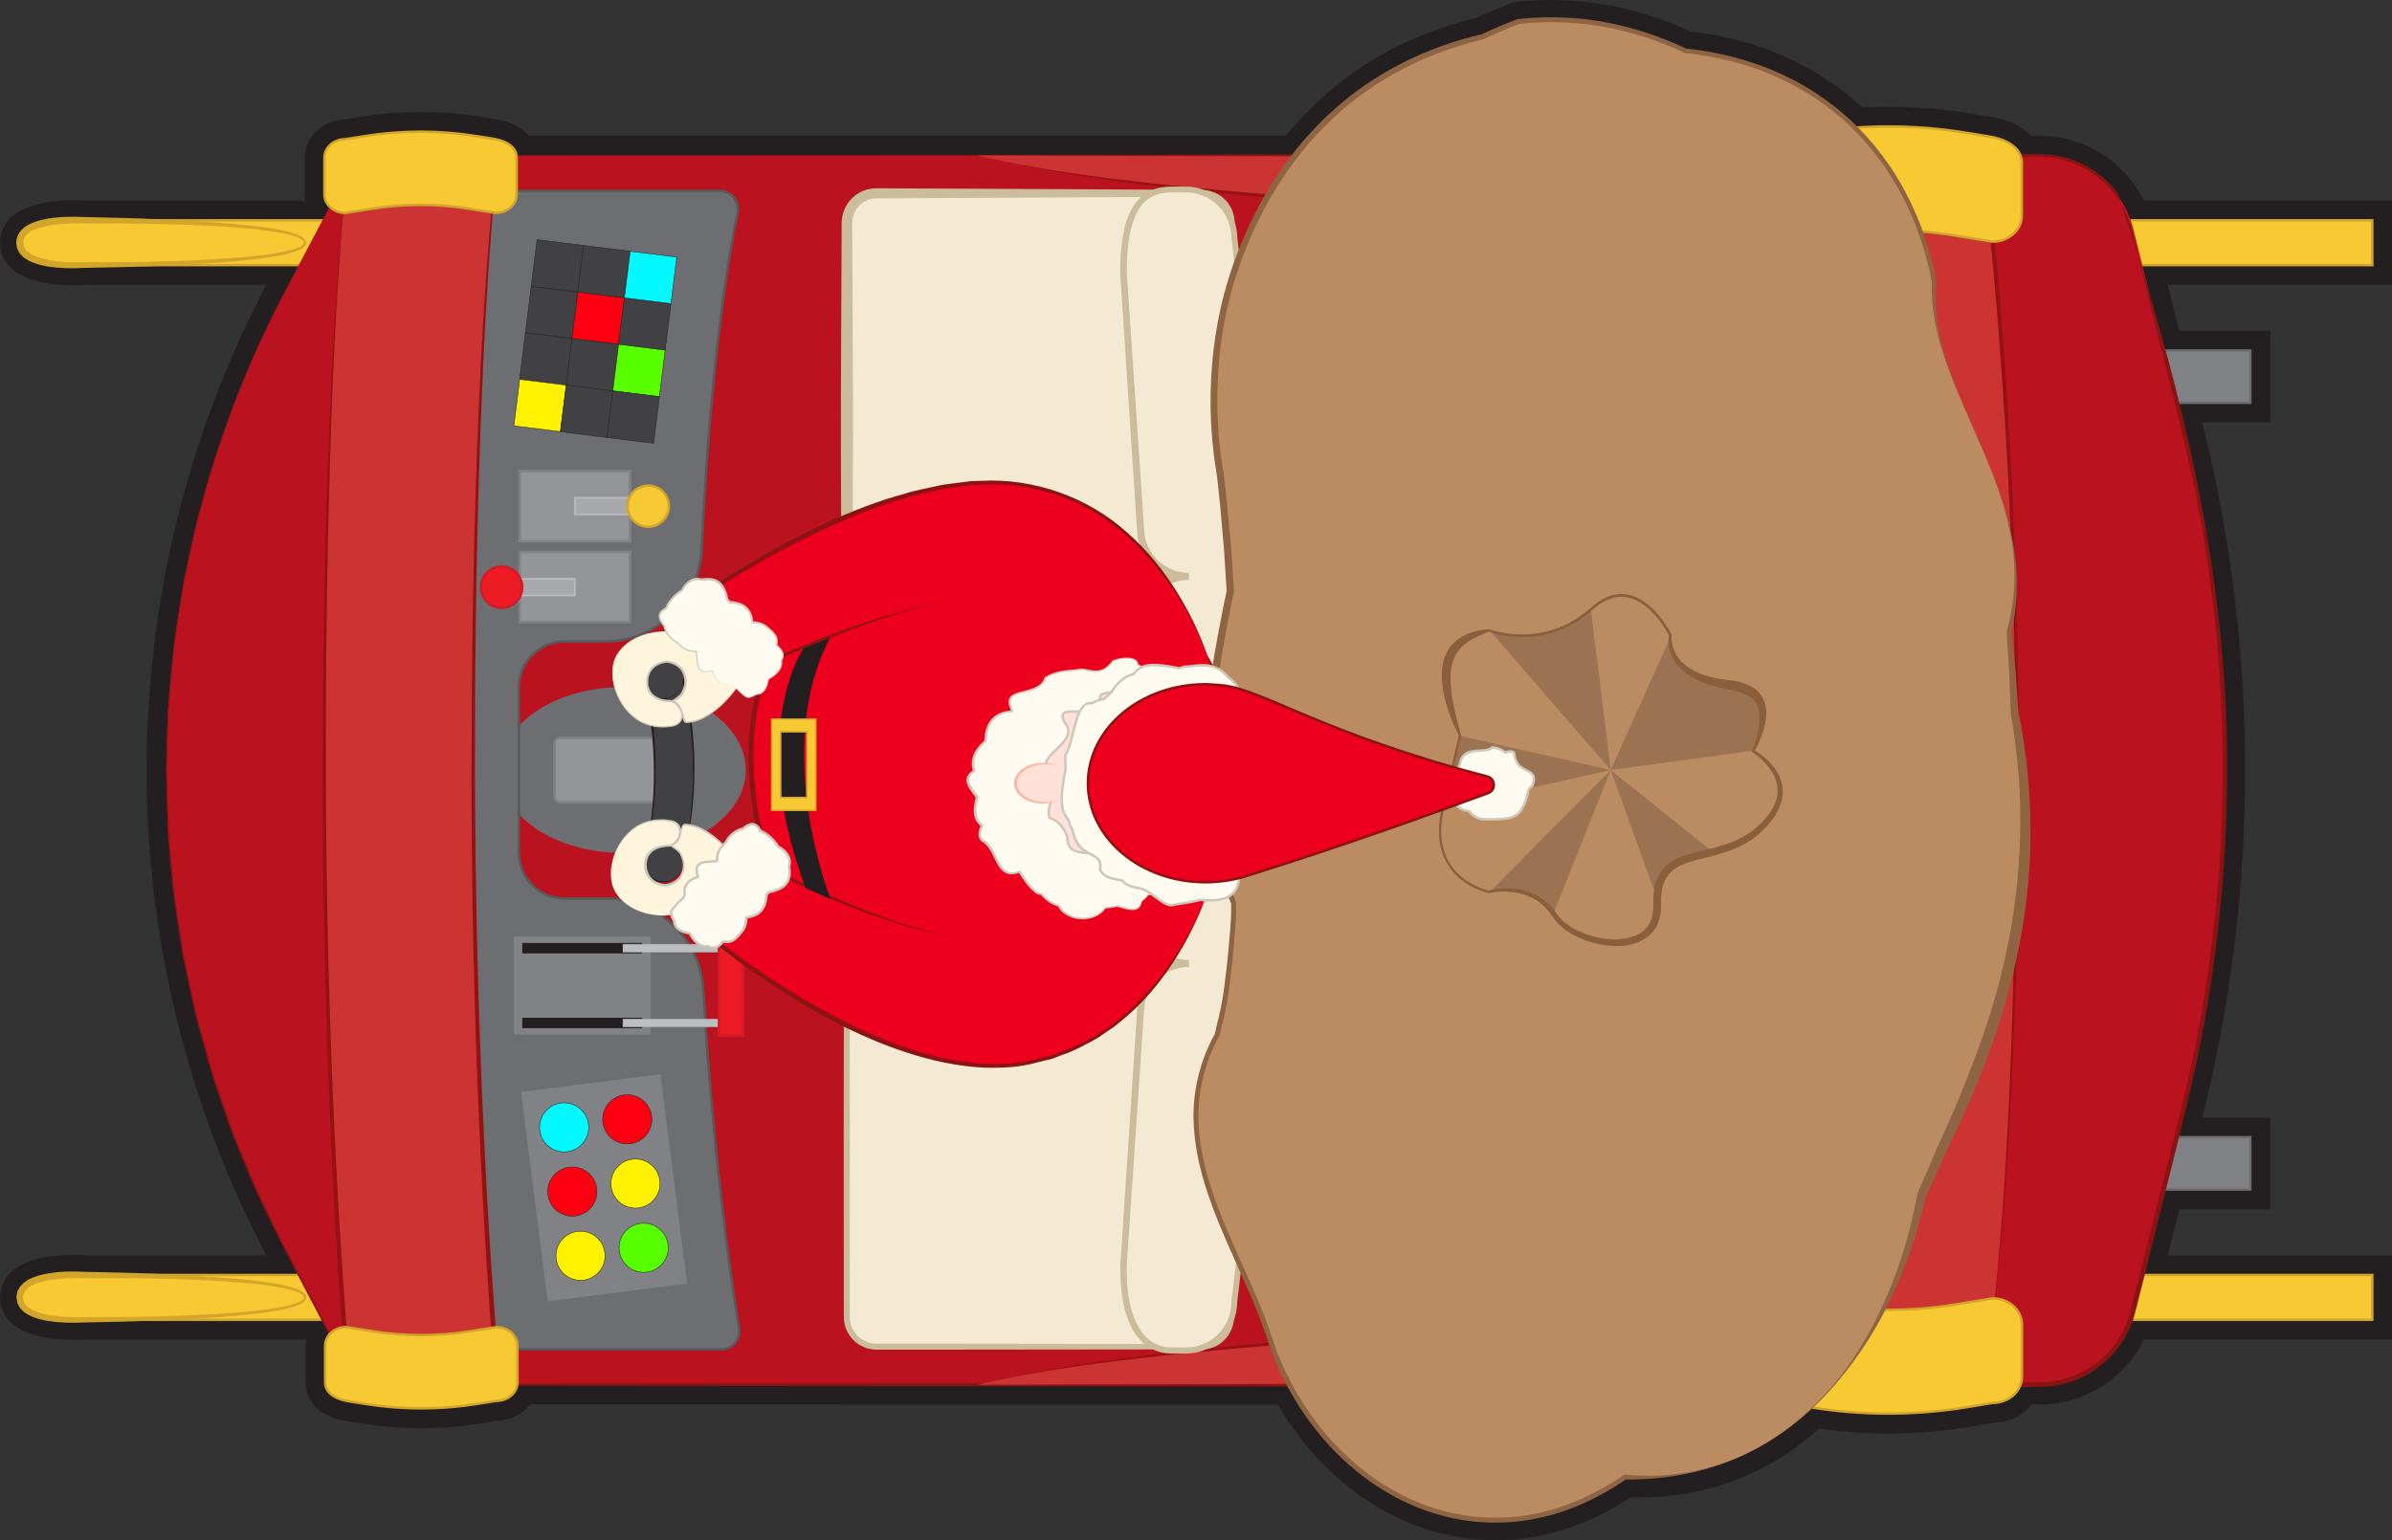 <?xml version="1.0" encoding="utf-8"?>
<!-- Generator: Adobe Illustrator 25.0.0, SVG Export Plug-In . SVG Version: 6.00 Build 0)  -->
<svg version="1.1" id="Camada_1" xmlns="http://www.w3.org/2000/svg" xmlns:xlink="http://www.w3.org/1999/xlink" x="0px" y="0px"
	 viewBox="0 0 242.45 156.15" style="enable-background:new 0 0 242.45 156.15;" xml:space="preserve">
<rect x="0" y="0" width="242.45" height="156.15" fill="#333333" stroke="none"/>
<style type="text/css">
	.st0{fill:#231F20;}
	.st1{fill:#F7CA33;stroke:#D3A52A;stroke-width:0.25;stroke-miterlimit:10;}
	.st2{fill:#F7CA33;}
	.st3{fill:#D3A52A;}
	.st4{fill:#808285;stroke:#6D6E71;stroke-width:0.25;stroke-miterlimit:10;}
	.st5{fill:#BA131F;}
	.st6{fill:#8C1313;}
	.st7{fill:#6D6E71;}
	.st8{fill:#CC3333;}
	.st9{fill:#961212;}
	.st10{fill:#F4EAD3;}
	.st11{fill:#CBBC9B;}
	.st12{fill:#6D6E71;stroke:#58595B;stroke-width:0.25;stroke-miterlimit:10;}
	.st13{fill:#414042;stroke:#231F20;stroke-width:0.05;stroke-miterlimit:10;}
	.st14{fill:#FFF200;stroke:#231F20;stroke-width:0.05;stroke-miterlimit:10;}
	.st15{fill:#FF0013;stroke:#231F20;stroke-width:0.05;stroke-miterlimit:10;}
	.st16{fill:#58FF00;stroke:#231F20;stroke-width:0.05;stroke-miterlimit:10;}
	.st17{fill:#03F9FF;stroke:#231F20;stroke-width:0.05;stroke-miterlimit:10;}
	.st18{fill:#939598;stroke:#808285;stroke-width:0.25;stroke-miterlimit:10;}
	.st19{fill:#A7A9AC;stroke:#BCBEC0;stroke-width:0.15;stroke-miterlimit:10;}
	.st20{fill:#ED1C24;stroke:#D31A28;stroke-width:0.25;stroke-miterlimit:10;}
	.st21{fill:#231F20;stroke:#231F20;stroke-width:0.25;stroke-miterlimit:10;}
	.st22{fill:#BCBEC0;stroke:#A7A9AC;stroke-width:0.05;stroke-miterlimit:10;}
	.st23{fill:#414042;}
	.st24{fill:#BB8C61;}
	.st25{fill:#8E6442;}
	.st26{clip-path:url(#SVGID_1_);fill:#BB8C61;}
	.st27{clip-path:url(#SVGID_1_);fill:#9B7353;}
	.st28{clip-path:url(#SVGID_1_);}
	.st29{fill:#8B5E3C;}
	.st30{fill:#FFF5DC;}
	.st31{fill:#CEC8BA;}
	.st32{fill:#ED001D;stroke:#8C1313;stroke-width:0.5;stroke-miterlimit:10;}
	.st33{fill:#ED001D;}
	.st34{fill:#F7CA33;stroke:#D3A52A;stroke-width:0.15;stroke-miterlimit:10;}
	.st35{fill:#FFFBF0;}
	.st36{fill:#FFE1D9;stroke:#CEC8BA;stroke-width:0.25;stroke-miterlimit:10;}
	.st37{fill:#FFE1D9;}
	.st38{fill:#FCB1A2;}
	.st39{fill:#FFFBF0;stroke:#CEC8BA;stroke-width:0.25;stroke-miterlimit:10;}
	.st40{fill:#ED001D;stroke:#8C1313;stroke-width:0.25;stroke-miterlimit:10;}
</style>
<g>
	<path class="st0" d="M242.45,20.34h-25.15c-1.97-3.99-6.06-6.58-10.59-6.58h-0.86c-0.79-0.87-1.97-1.5-3.45-1.81
		c-0.52-0.11-2.43-0.4-2.79-0.46c-3.55-0.58-7.19-0.78-10.83-0.59c-4.6-4.27-10.59-6.92-17.41-7.71c-1.09-0.5-2.13-0.92-3.16-1.28
		c-4.72-1.67-9.69-2.25-14.54-1.71l-0.26,0.03l-0.24,0.09c-1.17,0.45-2.37,0.96-3.56,1.51c-7.82,1.86-14.3,5.87-19.27,11.93H53.57
		c-0.64-0.78-1.64-1.34-2.92-1.6c-0.37-0.08-2.03-0.33-2.03-0.33c-3.98-0.64-8.01-0.64-11.99,0l-1.8,0.29
		c-2.19,0.09-3.95,1.79-3.95,3.86v3.74c0,0.21,0.02,0.42,0.05,0.62H8.67c-1.35-0.08-5.54-0.18-7.53,1.68C0.4,22.72,0,23.61,0,24.61
		c0,1,0.4,1.89,1.14,2.59c1.99,1.86,6.18,1.77,7.53,1.68h18.31c-16.15,30.83-16.15,67.56,0,98.39H8.67
		c-1.35-0.09-5.54-0.18-7.53,1.68C0.4,129.65,0,130.54,0,131.54s0.4,1.89,1.14,2.59c1.99,1.86,6.18,1.76,7.53,1.68h22.35
		c-0.04,0.2-0.05,0.41-0.05,0.62v3.74c0,1.91,1.39,3.34,3.72,3.83c0.37,0.08,2.03,0.33,2.03,0.33c3.98,0.64,8.01,0.64,11.99,0
		l1.8-0.29c1.3-0.05,2.47-0.69,3.19-1.64h31.33l-0.05,0.01h44.54c3.89,6.7,9.93,11.44,16.72,13.1c1.78,0.43,3.57,0.65,5.36,0.65
		c4.67,0,9.33-1.47,13.72-4.36c1.22,0.04,2.44,0,3.62-0.11c5.78-0.55,10.97-2.85,15.44-6.84c5.07,0.71,10.19,0.65,15.24-0.18
		l2.55-0.42c1.52-0.05,2.89-0.75,3.77-1.85h0.78c4.53,0,8.62-2.59,10.59-6.58h25.15v-8.54h-22.74l1.17-4.67h9.22v-9.3h-6.89
		l0.04-0.15c5.74-22.95,5.74-47.22,0-70.17l-0.04-0.15h6.89v-9.3h-9.22l-1.17-4.67h22.74V20.34z"/>
	<g>
		<g>
			<g>
				<rect x="8.61" y="129.27" class="st1" width="231.84" height="4.54"/>
				<g>
					<path class="st2" d="M8.61,129.27c0,0-6.61-0.45-6.61,2.27c0,2.72,6.61,2.27,6.61,2.27s22.31,0,22.31-2.27
						S8.61,129.27,8.61,129.27z"/>
					<path class="st3" d="M8.6,129.59c-1.25-0.05-2.5,0-3.71,0.22c-0.6,0.12-1.19,0.27-1.69,0.54c-0.5,0.28-0.86,0.68-0.86,1.18
						c-0.02,0.5,0.31,0.94,0.82,1.21c0.5,0.28,1.09,0.45,1.69,0.57c1.21,0.22,2.46,0.28,3.71,0.23c5.07,0.01,10.11-0.06,15.15-0.44
						c1.26-0.1,2.51-0.22,3.76-0.4c0.62-0.09,1.24-0.2,1.85-0.36c0.3-0.08,0.6-0.17,0.88-0.29c0.27-0.11,0.57-0.3,0.59-0.51
						c0.01-0.2-0.3-0.39-0.56-0.51c-0.28-0.12-0.58-0.21-0.88-0.29c-0.6-0.16-1.22-0.26-1.84-0.36c-1.24-0.19-2.5-0.3-3.76-0.4
						C18.71,129.61,13.66,129.57,8.6,129.59z M8.62,128.95c5.04,0.08,10.11,0.27,15.16,0.69c1.26,0.11,2.52,0.25,3.78,0.45
						c0.63,0.1,1.25,0.22,1.87,0.39c0.31,0.09,0.62,0.18,0.92,0.32c0.15,0.07,0.3,0.15,0.43,0.26c0.13,0.1,0.28,0.27,0.27,0.5
						c-0.08,0.46-0.47,0.58-0.74,0.72c-0.3,0.13-0.61,0.23-0.92,0.31c-0.62,0.17-1.24,0.28-1.87,0.38c-1.25,0.2-2.51,0.33-3.77,0.45
						c-5.04,0.43-10.12,0.57-15.15,0.66c-1.28,0.07-2.56,0.04-3.85-0.17c-0.64-0.12-1.28-0.28-1.9-0.61l-0.44-0.29l-0.39-0.4
						c-0.09-0.17-0.19-0.34-0.26-0.52c-0.03-0.19-0.07-0.38-0.09-0.57c0.03-0.19,0.05-0.39,0.09-0.57c0.09-0.17,0.17-0.36,0.28-0.51
						c0.13-0.13,0.25-0.28,0.39-0.4l0.44-0.3c0.62-0.32,1.26-0.49,1.9-0.61C6.05,128.9,7.35,128.88,8.62,128.95z"/>
				</g>
			</g>
			<g>
				<rect x="8.61" y="22.34" class="st1" width="231.84" height="4.54"/>
				<g>
					<path class="st2" d="M8.61,22.34c0,0-6.61-0.45-6.61,2.27s6.61,2.27,6.61,2.27s22.31,0,22.31-2.27S8.61,22.34,8.61,22.34z"/>
					<path class="st3" d="M8.6,22.66c-1.25-0.05-2.5,0-3.7,0.22C4.3,23,3.71,23.16,3.21,23.42c-0.5,0.27-0.85,0.67-0.84,1.17
						c-0.02,0.49,0.3,0.92,0.81,1.19c0.5,0.28,1.09,0.44,1.68,0.57c1.2,0.23,2.46,0.28,3.71,0.23c5.07,0.02,10.11-0.05,15.15-0.43
						c1.26-0.1,2.51-0.22,3.76-0.4c0.62-0.09,1.24-0.2,1.85-0.35c0.3-0.08,0.6-0.17,0.88-0.29c0.27-0.11,0.57-0.29,0.59-0.5
						c0.01-0.21-0.3-0.39-0.56-0.51c-0.28-0.12-0.58-0.21-0.88-0.29c-0.6-0.16-1.22-0.26-1.85-0.36c-1.24-0.18-2.5-0.3-3.76-0.4
						C18.71,22.68,13.66,22.65,8.6,22.66z M8.62,22.01c5.04,0.08,10.11,0.28,15.16,0.7c1.26,0.12,2.52,0.25,3.77,0.45
						c0.63,0.1,1.25,0.22,1.87,0.39c0.31,0.09,0.62,0.18,0.91,0.32c0.15,0.07,0.3,0.15,0.43,0.26c0.13,0.1,0.28,0.27,0.27,0.5
						c-0.08,0.45-0.46,0.58-0.74,0.73c-0.3,0.13-0.61,0.23-0.92,0.31c-0.62,0.17-1.24,0.28-1.87,0.38c-1.25,0.2-2.51,0.34-3.78,0.45
						c-5.04,0.43-10.12,0.58-15.15,0.66C7.31,27.24,6.02,27.21,4.74,27c-0.64-0.12-1.29-0.28-1.9-0.61l-0.45-0.29L2,25.69
						c-0.09-0.17-0.2-0.34-0.27-0.52c-0.03-0.19-0.07-0.39-0.09-0.58c0.03-0.19,0.05-0.39,0.1-0.58c0.09-0.17,0.17-0.36,0.28-0.52
						c0.13-0.14,0.26-0.28,0.39-0.4l0.45-0.3c0.62-0.32,1.27-0.49,1.91-0.61C6.05,21.96,7.35,21.94,8.62,22.01z"/>
				</g>
			</g>
		</g>
		<g>
			<rect x="215.94" y="35.54" class="st4" width="12.15" height="5.3"/>
			<g>
				<rect x="215.94" y="115.3" class="st4" width="12.15" height="5.3"/>
			</g>
		</g>
		<g>
			<path class="st5" d="M36.16,15.76H206.7c4.5,0,8.43,3.06,9.52,7.43c1.27,5.07,5.07,20.28,5.07,20.28
				c5.68,22.72,5.68,46.49,0,69.2c0,0-3.8,15.21-5.07,20.28c-1.09,4.37-5.02,7.43-9.52,7.43H36.16l-7.26-13.75
				c-16.04-30.39-16.04-66.73,0-97.12L36.16,15.76z"/>
			<path class="st6" d="M36.16,15.76l119.68-0.1l29.93-0.03l14.97-0.01l3.74,0c1.24,0.02,2.5-0.07,3.76,0.12
				c2.5,0.38,4.83,1.77,6.37,3.78c6.33,18.8,11.22,38.51,11.13,58.55c-0.02,9.99-1.04,19.98-3.12,29.75
				c-1.06,4.88-2.33,9.7-3.52,14.55l-1.81,7.26l-0.92,3.63c-0.34,1.23-0.92,2.39-1.69,3.41c-1.55,2.03-3.9,3.45-6.43,3.83
				c-1.28,0.19-2.53,0.1-3.77,0.12l-3.74,0l-14.96-0.01l-29.93-0.02l-119.7-0.1l-0.07,0l-0.03-0.06c-2.55-4.88-5.16-9.73-7.67-14.63
				c-1.19-2.48-2.48-4.92-3.47-7.5c-0.51-1.28-1.09-2.53-1.55-3.83l-1.34-3.91c-0.48-1.29-0.84-2.62-1.2-3.95
				c-0.36-1.33-0.75-2.65-1.09-3.99l-0.86-4.04c-0.14-0.67-0.3-1.34-0.42-2.02l-0.31-2.04l-0.61-4.09l-0.37-4.12L17,84.27
				l-0.06-2.06l-0.12-4.13l0.13-4.13l0.06-2.06l0.18-2.06l0.38-4.11l0.61-4.08l0.31-2.04c0.12-0.68,0.28-1.35,0.42-2.02l0.87-4.04
				c0.33-1.33,0.73-2.65,1.09-3.98c0.36-1.33,0.72-2.66,1.21-3.95l1.35-3.9c0.46-1.3,1.04-2.55,1.55-3.83
				c0.99-2.57,2.28-5.01,3.48-7.49C30.99,25.48,33.6,20.63,36.16,15.76z M36.16,15.76c-2.56,4.88-5.16,9.73-7.67,14.63
				c-1.19,2.48-2.48,4.92-3.46,7.49c-0.51,1.28-1.08,2.53-1.55,3.83l-1.34,3.9c-0.48,1.29-0.84,2.62-1.2,3.95
				c-0.36,1.33-0.75,2.65-1.09,3.98l-0.86,4.04c-0.14,0.67-0.3,1.34-0.42,2.02l-0.31,2.04l-0.61,4.08l-0.37,4.11l-0.18,2.06
				l-0.06,2.06l-0.12,4.13l0.13,4.13l0.06,2.06l0.18,2.06l0.37,4.11l0.61,4.08l0.31,2.04c0.12,0.68,0.28,1.35,0.42,2.02l0.87,4.03
				c0.33,1.33,0.73,2.65,1.09,3.98c0.36,1.33,0.72,2.65,1.2,3.94l1.35,3.9c0.46,1.29,1.04,2.55,1.55,3.82
				c0.99,2.57,2.28,5,3.47,7.48c2.52,4.89,5.13,9.74,7.69,14.61l-0.1-0.06l119.7-0.1l29.93-0.02l14.96-0.01l3.74,0
				c1.25-0.02,2.5,0.06,3.7-0.12c2.4-0.36,4.64-1.7,6.12-3.64c0.74-0.97,1.29-2.07,1.61-3.25l0.92-3.62l1.82-7.26
				c1.2-4.84,2.48-9.67,3.54-14.53c2.09-9.74,3.11-19.7,3.15-29.66c-0.02-9.96-1.03-19.92-3.11-29.67
				c-1.06-4.87-2.33-9.69-3.52-14.54l-1.81-7.26l-0.91-3.62c-0.33-1.18-0.88-2.3-1.62-3.28c-1.49-1.95-3.75-3.31-6.18-3.68
				c-1.21-0.19-2.47-0.1-3.71-0.12l-3.74,0l-14.96-0.01l-29.92-0.03L36.16,15.76z"/>
		</g>
		<ellipse class="st7" cx="63.14" cy="78.07" rx="12.46" ry="8.41"/>
		<g>
			<path class="st8" d="M99.1,15.76c0,0,20.01,5.83,78.76,5.83v-5.83H99.1z"/>
			<path class="st9" d="M99.1,15.76c6.41,1.54,12.98,2.32,19.52,3.03c6.55,0.68,13.12,1.22,19.71,1.57
				c3.29,0.22,6.58,0.31,9.87,0.48l9.88,0.3l9.89,0.16l9.89,0.04l-0.24,0.24l0-5.83l0.24,0.24L99.1,15.76z M99.1,15.76l78.76-0.24
				l0.24,0v0.25l0,5.83v0.25l-0.24,0l-9.89-0.08l-9.89-0.2l-9.89-0.34c-3.29-0.18-6.59-0.28-9.88-0.52
				c-6.58-0.38-13.16-0.93-19.71-1.66C112.06,18.24,105.5,17.38,99.1,15.76z"/>
		</g>
		<g>
			<path class="st8" d="M99.1,140.4c0,0,20.01-5.83,78.76-5.83v5.83H99.1z"/>
			<path class="st9" d="M99.1,140.4c6.4-1.62,12.96-2.48,19.5-3.27c6.55-0.73,13.13-1.28,19.71-1.66c3.29-0.23,6.59-0.34,9.88-0.52
				l9.89-0.34l9.89-0.2l9.89-0.08l0.24,0v0.25l0,5.83v0.25l-0.24,0L99.1,140.4z M99.1,140.4l78.76-0.24l-0.24,0.24l0-5.83l0.24,0.24
				l-9.89,0.04l-9.89,0.16l-9.88,0.3c-3.29,0.16-6.59,0.26-9.87,0.48c-6.58,0.35-13.15,0.89-19.71,1.57
				C112.08,138.08,105.51,138.86,99.1,140.4z"/>
		</g>
		<g>
			<path class="st8" d="M201.02,140.39h-20.77c0,0,3.46-17.86,3.46-62.31c0-36.14-3.46-62.31-3.46-62.31h20.77
				c0,0,3.46,25.76,3.46,62.31C204.48,123.46,201.02,140.39,201.02,140.39z"/>
			<path class="st9" d="M201.02,140.39l-20.77,0.07l-0.08,0l0.01-0.08c0.85-5.13,1.33-10.32,1.76-15.5
				c0.42-5.19,0.74-10.38,0.96-15.58c0.47-10.4,0.64-20.8,0.63-31.21c-0.02-10.41-0.32-20.81-0.88-31.2
				c-0.59-10.39-1.38-20.77-2.65-31.09l-0.03-0.28l0.28,0l20.77,0.02l0.2,0l0.02,0.2c1.26,10.35,2.03,20.73,2.59,31.13
				c0.53,10.4,0.8,20.81,0.8,31.22c-0.02,10.41-0.19,20.82-0.7,31.22c-0.24,5.2-0.58,10.4-1.02,15.58
				C202.45,130.07,201.94,135.26,201.02,140.39z M201.02,140.39c0.89-5.13,1.36-10.32,1.79-15.5c0.41-5.19,0.71-10.38,0.92-15.58
				c0.44-10.4,0.61-20.81,0.6-31.21c-0.02-10.41-0.31-20.81-0.87-31.2c-0.59-10.39-1.38-20.77-2.66-31.09l0.22,0.2l-20.77,0.02
				l0.25-0.28c1.25,10.35,2.02,20.74,2.58,31.13c0.54,10.4,0.81,20.81,0.81,31.22c-0.01,10.41-0.21,20.82-0.7,31.22
				c-0.24,5.2-0.56,10.4-1,15.59c-0.46,5.19-0.98,10.37-1.87,15.51l-0.07-0.08L201.02,140.39z"/>
		</g>
		<g>
			<path class="st1" d="M180.82,13.9l2.69-0.44c5.21-0.85,10.56-0.85,15.77,0c0,0,2.2,0.34,2.69,0.44c1.65,0.35,2.96,1.19,2.96,2.65
				v5.3c0,1.46-1.32,2.65-2.96,2.65l-3.68-0.6c-4.56-0.75-9.24-0.75-13.8,0l-3.68,0.6c-1.63,0-2.96-1.19-2.96-2.65v-5.3
				C177.86,15.09,179.18,13.9,180.82,13.9z"/>
			<path class="st1" d="M201.97,142.24l-2.69,0.44c-5.21,0.85-10.56,0.85-15.77,0c0,0-2.2-0.34-2.69-0.44
				c-1.65-0.35-2.96-1.19-2.96-2.65v-5.3c0-1.46,1.32-2.65,2.96-2.65l3.68,0.6c4.56,0.75,9.24,0.75,13.8,0l3.68-0.6
				c1.63,0,2.96,1.19,2.96,2.65v5.3C204.93,141.06,203.61,142.24,201.97,142.24z"/>
		</g>
		<g>
			<g>
				<path class="st10" d="M121.82,58.58H88.84c-1.66,0-3-1.34-3-3V22.6c0-1.66,1.34-3,3-3h32.98c1.66,0,3,1.34,3,3v32.98
					C124.82,57.24,123.47,58.58,121.82,58.58z"/>
				<path class="st11" d="M121.82,58.92l-18.85,0.13l-9.42,0.06l-4.71,0.02c-0.93,0.01-1.86-0.37-2.52-1.03
					c-0.66-0.65-1.05-1.58-1.05-2.52c-0.02-6.28-0.07-12.56-0.02-18.85l0.04-9.42l0.02-4.71c0-0.92,0.38-1.84,1.04-2.49
					c0.65-0.65,1.57-1.03,2.49-1.02l18.85,0.09l9.42,0.05l4.71,0.03c0.88,0,1.75,0.37,2.36,0.99c0.62,0.62,0.97,1.49,0.96,2.36
					c-0.03,6.28-0.09,12.56-0.06,18.85l0.03,9.42l0.03,4.71c0.01,0.87-0.34,1.74-0.96,2.35C123.56,58.56,122.69,58.92,121.82,58.92z
					 M121.82,58.24c0.7,0.01,1.39-0.27,1.89-0.77c0.5-0.49,0.79-1.18,0.8-1.89l0.03-4.71l0.03-9.42c0.03-6.28-0.04-12.56-0.06-18.85
					c0-0.7-0.29-1.39-0.79-1.89c-0.5-0.49-1.19-0.77-1.89-0.77l-4.71,0.03l-9.42,0.05l-18.85,0.09c-1.33-0.03-2.51,1.17-2.47,2.49
					l0.02,4.71l0.04,9.42c0.05,6.28-0.01,12.56-0.02,18.85c-0.04,1.3,1.12,2.48,2.43,2.45l4.71,0.02l9.42,0.06L121.82,58.24z"/>
			</g>
			<g>
				<path class="st10" d="M121.82,97.56H88.84c-1.66,0-3-1.34-3-3V61.58c0-1.66,1.34-3,3-3h32.98c1.66,0,3,1.34,3,3v32.98
					C124.82,96.22,123.47,97.56,121.82,97.56z"/>
				<path class="st11" d="M121.82,97.85l-18.85,0.11l-9.42,0.06l-4.71,0.02c-0.91,0.01-1.82-0.37-2.46-1.01
					c-0.65-0.64-1.03-1.55-1.03-2.46l-0.06-18.85l0.02-9.42l0.02-4.71c0-0.92,0.38-1.83,1.03-2.48c0.65-0.65,1.56-1.03,2.48-1.02
					l18.85,0.06l9.42,0.04l4.71,0.02c0.88,0,1.76,0.37,2.37,0.99c0.62,0.62,0.98,1.5,0.97,2.37l-0.09,18.85l0.02,9.42l0.01,4.71
					c0.01,0.86-0.35,1.72-0.96,2.32C123.54,97.5,122.68,97.86,121.82,97.85z M121.82,97.27c0.71,0,1.42-0.29,1.92-0.79
					c0.51-0.5,0.8-1.2,0.8-1.92l0.01-4.71l0.02-9.42l-0.09-18.85c0-0.7-0.29-1.38-0.79-1.87c-0.49-0.49-1.18-0.77-1.87-0.76
					l-4.71,0.02l-9.42,0.04l-18.85,0.06c-1.34-0.03-2.53,1.17-2.49,2.5l0.02,4.71l0.02,9.42l-0.06,18.85
					c-0.04,1.34,1.16,2.55,2.51,2.52l4.71,0.02l9.42,0.06L121.82,97.27z"/>
			</g>
			<g>
				<path class="st10" d="M121.82,136.54H88.84c-1.66,0-3-1.34-3-3v-32.98c0-1.66,1.34-3,3-3h32.98c1.66,0,3,1.34,3,3v32.98
					C124.82,135.2,123.47,136.54,121.82,136.54z"/>
				<path class="st11" d="M121.82,136.81l-18.85,0.02l-9.42,0.01l-4.71,0c-0.86,0-1.73-0.35-2.34-0.97
					c-0.62-0.61-0.97-1.47-0.97-2.34l-0.01-18.85l0.01-9.42l0-4.71c0-0.86,0.35-1.72,0.97-2.33c0.61-0.61,1.47-0.97,2.33-0.96
					l18.85,0.02l9.42,0.01l4.71,0c0.86,0,1.71,0.35,2.31,0.96c0.61,0.6,0.96,1.45,0.95,2.31l-0.01,18.85l0.01,9.42l0,4.71
					c0,0.86-0.35,1.71-0.96,2.31C123.53,136.46,122.68,136.82,121.82,136.81z M121.82,136.27c0.72,0,1.42-0.29,1.93-0.8
					c0.51-0.5,0.8-1.21,0.8-1.93l0-4.71l0.01-9.42l-0.01-18.85c0-0.72-0.29-1.43-0.8-1.94c-0.51-0.51-1.22-0.8-1.94-0.8l-4.71,0
					l-9.42,0.01l-18.85,0.02c-0.71,0-1.41,0.29-1.91,0.79c-0.5,0.5-0.79,1.2-0.79,1.91l0,4.71l0.01,9.42l-0.01,18.85
					c0,0.71,0.29,1.41,0.79,1.91c0.5,0.5,1.2,0.79,1.91,0.79l4.71,0l9.42,0.01L121.82,136.27z"/>
			</g>
		</g>
		<g>
			<path class="st10" d="M128.57,86.78c0,10.54-0.62,21.06-1.85,31.53l-1.61,13.72c0,2.71-2.2,4.91-4.91,4.91h-1.42
				c-2.71,0-4.91-2.29-4.91-8.37l1.73-25.97c0-2.71,2.2-4.91,4.91-4.91c-2.71,0-4.91-2.2-4.91-4.91V63.36c0-2.71,2.2-4.91,4.91-4.91
				c-2.71,0-4.91-2.2-4.91-4.91l-1.73-25.97c0-6.9,2.2-8.37,4.91-8.37h1.42c2.71,0,4.91,2.2,4.91,4.91l1.61,13.72
				c1.23,10.46,1.85,20.99,1.85,31.53V86.78z"/>
			<g>
				<path class="st11" d="M128.83,86.78c0.01,7.58-0.31,15.15-0.94,22.7c-0.31,3.77-0.72,7.54-1.17,11.3l-1.32,11.28l0-0.03
					c-0.01,1.19-0.42,2.37-1.17,3.29c-0.75,0.92-1.82,1.57-2.99,1.81c-0.59,0.12-1.19,0.11-1.73,0.11
					c-0.54-0.01-1.14,0.03-1.74-0.11c-1.19-0.25-2.21-1.07-2.82-2.08c-1.22-2.05-1.39-4.41-1.4-6.66l0.44-6.7l0.88-13.39l0.22-3.35
					c0.09-1.13,0.1-2.2,0.26-3.4c0.24-1.17,0.9-2.25,1.82-3.01c0.93-0.76,2.12-1.18,3.32-1.19v0.7c-2.01,0.02-3.96-1.23-4.78-3.07
					c-0.44-0.89-0.51-1.99-0.48-2.89l0-2.8l-0.01-11.21l0-11.21l0-2.8c-0.03-0.89,0.04-2,0.48-2.89c0.82-1.84,2.77-3.1,4.79-3.08
					v0.72c-1.2-0.01-2.4-0.43-3.33-1.19c-0.93-0.77-1.58-1.85-1.82-3.03c-0.15-1.21-0.17-2.28-0.26-3.41l-0.22-3.36l-0.88-13.43
					l-0.44-6.72c0.01-1.14,0.05-2.28,0.22-3.42c0.18-1.13,0.45-2.28,1.08-3.3c0.59-1.05,1.73-1.8,2.91-1.97
					c0.59-0.1,1.18-0.07,1.73-0.08c0.55,0,1.15-0.02,1.74,0.1c1.17,0.24,2.25,0.89,3.01,1.81c0.76,0.92,1.17,2.11,1.18,3.31l0-0.04
					l1.81,15.6c0.57,5.21,0.99,10.44,1.26,15.67c0.27,5.23,0.37,10.48,0.35,15.72L128.83,86.78z M128.32,86.78l-0.01-15.71
					c0.02-5.23-0.1-10.46-0.38-15.69c-0.28-5.22-0.7-10.44-1.28-15.64l-1.84-15.6l0-0.02l0-0.02c-0.01-1.05-0.37-2.1-1.04-2.91
					c-0.67-0.81-1.62-1.38-2.65-1.59c-0.51-0.11-1.04-0.09-1.62-0.09c-0.57,0-1.11-0.01-1.63,0.07c-1.04,0.16-1.95,0.76-2.47,1.68
					c-1.07,1.84-1.16,4.19-1.19,6.36l0.45,6.72l0.91,13.43l0.23,3.36c0.09,1.1,0.12,2.29,0.25,3.3c0.21,1.02,0.78,1.96,1.58,2.62
					c0.81,0.66,1.84,1.02,2.88,1.03v0.72c-1.74-0.02-3.43,1.07-4.13,2.66c-0.38,0.81-0.44,1.62-0.41,2.59l0,2.8l0,11.21l-0.01,11.21
					l0,2.8c-0.03,0.96,0.03,1.78,0.41,2.59c0.71,1.59,2.39,2.68,4.14,2.67v0.7c-1.04,0.01-2.07,0.36-2.88,1.02
					c-0.81,0.66-1.37,1.6-1.59,2.62c-0.13,1.01-0.16,2.19-0.25,3.29l-0.23,3.35l-0.91,13.39l-0.45,6.7
					c-0.01,2.17,0.19,4.48,1.29,6.31c0.54,0.91,1.41,1.59,2.42,1.81c0.5,0.12,1.03,0.09,1.61,0.1c0.57,0,1.1,0.01,1.61-0.09
					c1.03-0.21,1.97-0.79,2.64-1.6c0.67-0.81,1.03-1.86,1.04-2.91l0-0.02l0-0.02l1.34-11.27c0.45-3.76,0.88-7.51,1.19-11.28
					C127.98,101.9,128.31,94.34,128.32,86.78z"/>
			</g>
		</g>
		<path class="st12" d="M61.49,91.1h-4.26c-2.56,0-4.63-2.07-4.63-4.63v-16.8c0-2.56,2.07-4.63,4.63-4.63h4.09
			c5.23,0,9.56-4.12,9.8-9.34c0.89-19,2.74-29.83,3.64-34.14c0.24-1.15-0.64-2.21-1.81-2.21l-24.15,0c-0.86,0-1.61,0.58-1.8,1.42
			c-1.09,4.75-4.3,21.77-4.3,57.31c0,29.39,3.39,51.38,4.38,57.2c0.15,0.89,0.92,1.53,1.82,1.53l24.18,0c1.14,0,2.01-1.01,1.83-2.14
			c-0.79-4.78-2.63-17.27-3.62-34.28C70.99,95.18,66.7,91.1,61.49,91.1z"/>
		<g>
			
				<rect x="53.53" y="29.33" transform="matrix(0.992 0.124 -0.124 0.992 4.383 -6.715)" class="st13" width="4.76" height="4.76"/>
			
				<rect x="52.94" y="34.05" transform="matrix(0.992 0.124 -0.124 0.992 4.967 -6.604)" class="st13" width="4.76" height="4.76"/>
			
				<rect x="54.12" y="24.61" transform="matrix(0.992 0.124 -0.124 0.992 3.8 -6.825)" class="st13" width="4.76" height="4.76"/>
			
				<rect x="52.35" y="38.77" transform="matrix(0.992 0.124 -0.124 0.992 5.55 -6.494)" class="st14" width="4.76" height="4.76"/>
			
				<rect x="58.25" y="29.92" transform="matrix(0.992 0.124 -0.124 0.992 4.494 -7.298)" class="st15" width="4.76" height="4.76"/>
			
				<rect x="57.66" y="34.64" transform="matrix(0.992 0.124 -0.124 0.992 5.077 -7.188)" class="st13" width="4.76" height="4.76"/>
			
				<rect x="58.84" y="25.2" transform="matrix(0.992 0.124 -0.124 0.992 3.911 -7.409)" class="st13" width="4.76" height="4.76"/>
			
				<rect x="57.07" y="39.36" transform="matrix(0.992 0.124 -0.124 0.992 5.66 -7.077)" class="st13" width="4.76" height="4.76"/>
			
				<rect x="62.97" y="30.51" transform="matrix(0.992 0.124 -0.124 0.992 4.604 -7.881)" class="st13" width="4.76" height="4.76"/>
			
				<rect x="62.38" y="35.23" transform="matrix(0.992 0.124 -0.124 0.992 5.188 -7.771)" class="st16" width="4.76" height="4.76"/>
			
				<rect x="63.56" y="25.79" transform="matrix(0.992 0.124 -0.124 0.992 4.021 -7.992)" class="st17" width="4.76" height="4.76"/>
			
				<rect x="61.79" y="39.95" transform="matrix(0.992 0.124 -0.124 0.992 5.771 -7.66)" class="st13" width="4.76" height="4.76"/>
		</g>
		<g>
			
				<rect x="52.68" y="55.97" transform="matrix(-1 3.856409e-07 -3.856409e-07 -1 116.534 119.053)" class="st18" width="11.18" height="7.12"/>
			
				<rect x="51.8" y="58.68" transform="matrix(-1 3.856408e-07 -3.856408e-07 -1 110.067 119.053)" class="st19" width="6.47" height="1.69"/>
			<circle class="st20" cx="50.84" cy="59.53" r="2.09"/>
		</g>
		<g>
			<rect x="52.68" y="47.76" class="st18" width="11.18" height="7.12"/>
			<rect x="58.27" y="50.47" class="st19" width="6.47" height="1.69"/>
			<circle class="st1" cx="65.7" cy="51.32" r="2.09"/>
		</g>
		<g>
			<path class="st8" d="M35.39,15.76h15.1c0,0-2.52,17.86-2.52,62.31c0,36.14,2.52,62.31,2.52,62.31h-15.1
				c0,0-2.52-25.76-2.52-62.31C32.88,32.68,35.39,15.76,35.39,15.76z"/>
			<path class="st9" d="M35.39,15.76l15.1-0.05l0.06,0l-0.01,0.06c-0.62,5.16-0.96,10.35-1.27,15.54
				c-0.29,5.19-0.52,10.38-0.68,15.58c-0.34,10.39-0.46,20.79-0.45,31.18c0.02,10.4,0.24,20.79,0.65,31.18
				c0.43,10.38,1.01,20.77,1.94,31.12l0.02,0.27l-0.27,0l-15.1-0.02l-0.21,0l-0.02-0.21c-0.92-10.37-1.47-20.75-1.87-31.15
				c-0.38-10.39-0.57-20.79-0.57-31.19c0.02-10.4,0.14-20.8,0.52-31.19c0.18-5.2,0.43-10.39,0.76-15.58
				C34.34,26.1,34.72,20.91,35.39,15.76z M35.39,15.76c-0.64,5.16-0.98,10.35-1.29,15.54c-0.29,5.19-0.51,10.38-0.65,15.58
				c-0.31,10.39-0.44,20.79-0.42,31.19c0.02,10.4,0.23,20.79,0.64,31.18c0.43,10.39,1.01,20.77,1.95,31.12l-0.23-0.21l15.1-0.02
				l-0.25,0.27c-0.9-10.37-1.46-20.76-1.87-31.15c-0.39-10.39-0.58-20.79-0.58-31.19c0.01-10.4,0.16-20.8,0.52-31.19
				c0.18-5.2,0.41-10.39,0.74-15.58c0.34-5.19,0.72-10.38,1.37-15.54l0.05,0.06L35.39,15.76z"/>
		</g>
		<g>
			<g>
				<path class="st1" d="M35.01,14.11l1.94-0.31c3.75-0.6,7.6-0.6,11.35,0c0,0,1.59,0.24,1.94,0.31c1.19,0.25,2.13,0.84,2.13,1.87
					v3.74c0,1.03-0.95,1.87-2.13,1.87l-2.65-0.42c-3.28-0.53-6.65-0.53-9.93,0l-2.65,0.42c-1.18,0-2.13-0.84-2.13-1.87v-3.74
					C32.88,14.95,33.83,14.11,35.01,14.11z"/>
			</g>
			<g>
				<path class="st1" d="M50.32,142.03l-1.94,0.31c-3.75,0.6-7.6,0.6-11.35,0c0,0-1.59-0.24-1.94-0.31
					c-1.19-0.25-2.13-0.84-2.13-1.87v-3.74c0-1.03,0.95-1.87,2.13-1.87l2.65,0.42c3.28,0.53,6.65,0.53,9.93,0l2.65-0.42
					c1.18,0,2.13,0.84,2.13,1.87v3.74C52.45,141.2,51.5,142.03,50.32,142.03z"/>
			</g>
		</g>
		<g>
			<rect x="51.95" y="94.83" class="st4" width="14.12" height="10.18"/>
			<rect x="53.06" y="95.73" class="st21" width="11.9" height="0.81"/>
			<rect x="53.06" y="103.31" class="st21" width="11.9" height="0.81"/>
			<rect x="63.14" y="95.73" class="st22" width="10.96" height="0.81"/>
			<rect x="63.14" y="103.31" class="st22" width="10.96" height="0.81"/>
			<rect x="72.87" y="94.83" class="st20" width="2.46" height="10.18"/>
		</g>
		<g>
			
				<rect x="50.39" y="113.16" transform="matrix(-0.126 -0.992 0.992 -0.126 -50.504 196.325)" class="st4" width="21.65" height="14.49"/>
			<g>
				<circle class="st14" cx="58.84" cy="127.32" r="2.49"/>
				<circle class="st16" cx="65.24" cy="126.51" r="2.49"/>
				<circle class="st15" cx="58.01" cy="120.81" r="2.49"/>
				<circle class="st14" cx="64.41" cy="120" r="2.49"/>
				<circle class="st17" cx="57.18" cy="114.3" r="2.49"/>
				<circle class="st15" cx="63.58" cy="113.49" r="2.49"/>
			</g>
		</g>
		<path class="st18" d="M66.05,81.33h-9.28c-0.31,0-0.55-0.25-0.55-0.55v-5.4c0-0.31,0.25-0.55,0.55-0.55h9.28
			c0.31,0,0.55,0.25,0.55,0.55v5.4C66.6,81.08,66.35,81.33,66.05,81.33z"/>
		<g>
			<g>
				<path class="st23" d="M69.21,87.47h-3.94l0.28-1.3c0.55-2.61,0.83-5.31,0.83-8s-0.28-5.39-0.83-8l-0.28-1.3h3.94l0.28,1.3
					c0.55,2.61,0.83,5.31,0.83,8c0,2.7-0.28,5.39-0.83,8L69.21,87.47z"/>
				<path class="st0" d="M69.21,87.47l-3.94,0.04l-0.05,0l0.01-0.05c0.31-1.53,0.62-3.07,0.79-4.62c0.18-1.55,0.27-3.11,0.26-4.67
					c-0.01-1.56-0.1-3.12-0.3-4.67c-0.18-1.55-0.5-3.08-0.84-4.61l-0.03-0.15l0.16,0l3.94,0.01l0.09,0l0.02,0.09
					c0.33,1.53,0.64,3.07,0.81,4.63c0.18,1.56,0.27,3.13,0.26,4.69c-0.01,1.57-0.1,3.14-0.31,4.69
					C69.89,84.41,69.56,85.94,69.21,87.47z M69.21,87.47c0.32-1.53,0.61-3.07,0.77-4.63c0.17-1.55,0.26-3.12,0.26-4.68
					c-0.01-1.56-0.1-3.12-0.3-4.67c-0.18-1.55-0.5-3.08-0.84-4.61l0.11,0.09l-3.94,0.01l0.12-0.15c0.33,1.53,0.64,3.07,0.81,4.63
					c0.18,1.56,0.27,3.13,0.26,4.7c-0.01,1.57-0.1,3.14-0.3,4.69c-0.18,1.56-0.5,3.1-0.86,4.62l-0.04-0.05L69.21,87.47z"/>
			</g>
			<g>
				<circle class="st23" cx="67.2" cy="68.79" r="2.06"/>
				<path class="st0" d="M69.25,68.96c-0.05,1.1-1.1,2.03-2.23,1.95c-0.56-0.03-1.1-0.29-1.48-0.71c-0.37-0.43-0.57-1.01-0.52-1.58
					c0.05-0.57,0.34-1.11,0.78-1.47c0.44-0.36,1.02-0.52,1.58-0.46C68.5,66.78,69.38,67.87,69.25,68.96z M69.25,68.96
					c0.04-0.54-0.14-1.09-0.5-1.49c-0.35-0.4-0.87-0.64-1.39-0.67c-1.06-0.07-2.04,0.8-2.09,1.83c-0.12,1.02,0.7,2.05,1.76,2.15
					c0.52,0.06,1.07-0.09,1.49-0.43C68.93,70.01,69.2,69.5,69.25,68.96z"/>
			</g>
			<g>
				<circle class="st23" cx="67.2" cy="87.35" r="2.06"/>
				<path class="st0" d="M69.25,87.52c-0.05,1.1-1.1,2.03-2.23,1.95c-0.56-0.03-1.1-0.29-1.48-0.71c-0.37-0.43-0.57-1.01-0.52-1.58
					c0.05-0.57,0.34-1.11,0.78-1.47c0.44-0.36,1.02-0.52,1.58-0.46C68.5,85.34,69.38,86.43,69.25,87.52z M69.25,87.52
					c0.04-0.54-0.14-1.09-0.5-1.49c-0.35-0.4-0.87-0.64-1.39-0.67c-1.06-0.07-2.04,0.8-2.09,1.83c-0.12,1.02,0.7,2.05,1.76,2.15
					c0.52,0.06,1.07-0.09,1.49-0.43C68.93,88.57,69.2,88.06,69.25,87.52z"/>
			</g>
		</g>
	</g>
	<g>
		<g>
			<path class="st24" d="M123.38,104.9c-6.14,11.13,2.51,21.51,5.5,31.37c0.46,1.32,1.02,2.59,1.65,3.81
				c6.3,12.21,20.6,19.06,34.22,9.67c1.38,0.07,2.71,0.04,4.01-0.08c14.22-1.36,23.18-14.19,26.04-28.58
				c0.66-1.38,1.29-2.8,1.89-4.26c7.11-14.66,10.57-28.51,7.51-44.65c-0.05-1.39-0.12-2.76-0.22-4.12c-0.1-1.36-0.21-2.71-0.34-4.04
				c3.62-13.77-8.5-24.16-7.58-35.49c-0.24-1.22-0.53-2.4-0.88-3.55c-3.17-10.33-11.3-18.46-24.34-19.84
				c-1.09-0.51-2.18-0.96-3.29-1.35C164.21,2.62,160.76,2,157.22,2c-1.12,0-2.24,0.06-3.34,0.18c-1.24,0.48-2.44,1-3.62,1.55
				c-13.98,3.25-22.64,13.63-26.05,26.81c-0.22,0.95-0.41,1.9-0.57,2.86c-0.8,4.81-0.81,9.84,0.07,14.83c0,0,0.36,2.98,0.75,7.77
				c0.1,1.2,0.2,2.51,0.25,3.91c-2.27,11.12-4,21.5,0.34,31.63c0.02,0.96-0.03,1.91-0.1,2.85c-0.07,0.94-0.16,1.87-0.25,2.79
				c-0.09,0.89-0.19,1.77-0.3,2.64c-0.11,0.87-0.25,1.73-0.42,2.58C123.79,103.24,123.6,104.08,123.38,104.9z"/>
			<path class="st25" d="M123.61,104.99c-1.59,2.86-2.31,6.06-2.1,9.27c0.2,3.21,1.19,6.33,2.4,9.32c1.21,3.01,2.64,5.92,3.88,8.94
				c0.3,0.76,0.6,1.52,0.87,2.29c0.28,0.78,0.49,1.55,0.79,2.29c0.58,1.5,1.3,2.95,2.12,4.34c3.25,5.53,8.48,10.07,14.72,11.74
				c3.1,0.84,6.4,0.92,9.54,0.25c3.15-0.66,6.11-2.08,8.77-3.88v0l0.08-0.05l0.08,0.01c3.74,0.37,7.6-0.17,11.11-1.62
				c3.53-1.42,6.6-3.8,9.16-6.58c2.58-2.78,4.52-6.09,6.06-9.52c1.53-3.45,2.59-7.09,3.26-10.79l0.01-0.05l0.03-0.06
				c0.43-0.96,0.86-1.92,1.27-2.89l0.61-1.47l0.66-1.44c0.89-1.93,1.71-3.86,2.47-5.82c1.55-3.91,2.9-7.9,3.8-12
				c0.92-4.09,1.44-8.27,1.56-12.46c0.12-4.2-0.25-8.4-0.95-12.55l-0.01-0.03l0-0.03l-0.15-4.08l-0.26-4.08v0l0-0.05l0.01-0.04
				c0.85-2.93,1-6.05,0.49-9.08c-0.47-3.04-1.55-5.95-2.73-8.79c-1.17-2.85-2.54-5.61-3.6-8.51c-1.08-2.87-1.89-5.92-1.75-9.07v0
				l0,0.07c-0.58-3.01-1.56-5.95-2.98-8.66c-1.4-2.72-3.27-5.2-5.49-7.3c-2.23-2.09-4.84-3.77-7.66-4.98
				c-2.81-1.21-5.83-1.93-8.87-2.25l0,0l-0.04-0.01l-0.04-0.02c-2.61-1.22-5.37-2.14-8.21-2.64c-2.83-0.5-5.74-0.6-8.6-0.28
				l0.07-0.02c-1.22,0.47-2.42,0.99-3.6,1.55L150.35,4L150.32,4c-5.55,1.29-10.81,3.93-15,7.8c-4.21,3.85-7.32,8.81-9.32,14.14
				c-2.07,5.33-2.83,11.09-2.56,16.79c0.07,1.42,0.21,2.84,0.42,4.25c0.26,1.41,0.37,2.88,0.53,4.29l0.4,4.3l0.28,4.32l0,0.04
				l-0.01,0.05c-1.06,5.24-2.06,10.52-2.27,15.84c-0.1,2.66-0.03,5.32,0.38,7.95c0.4,2.62,1.11,5.2,2.1,7.67l0,0l0.02,0.05l0,0.04
				c0.03,1.14-0.04,2.28-0.15,3.4c-0.1,1.12-0.19,2.25-0.33,3.37c-0.12,1.12-0.25,2.24-0.45,3.36
				C124.17,102.76,123.86,103.88,123.61,104.99z M123.14,104.81c0.23-1.08,0.53-2.14,0.72-3.24c0.2-1.1,0.32-2.21,0.45-3.33
				c0.14-1.11,0.22-2.23,0.33-3.35c0.1-1.12,0.17-2.23,0.15-3.34l0.02,0.09l0,0c-1.12-2.46-1.9-5.08-2.32-7.75
				c-0.44-2.67-0.57-5.39-0.47-8.09c0.22-5.4,1.25-10.71,2.32-15.96l-0.01,0.09l-0.27-4.28l-0.38-4.29
				c-0.15-1.44-0.26-2.84-0.51-4.26c-0.21-1.43-0.35-2.88-0.42-4.32c-0.26-5.77,0.54-11.65,2.65-17.05
				c2.05-5.41,5.22-10.44,9.52-14.36c4.28-3.93,9.64-6.61,15.28-7.9l-0.05,0.02c1.2-0.56,2.41-1.08,3.64-1.55l0.03-0.01l0.03,0
				c2.91-0.32,5.87-0.22,8.75,0.3c2.88,0.52,5.68,1.46,8.32,2.7l-0.08-0.02l0,0c3.09,0.33,6.15,1.06,9.02,2.29
				c2.86,1.22,5.53,2.94,7.8,5.07c2.27,2.14,4.17,4.67,5.59,7.43c1.44,2.76,2.44,5.75,3.02,8.8l0.01,0.03l0,0.03l0,0
				c-0.35,3.03,0.32,6.11,1.33,9c1.04,2.9,2.33,5.7,3.55,8.53c1.21,2.83,2.27,5.74,2.85,8.77c0.57,3.03,0.57,6.2-0.15,9.23
				l0.01-0.09v0l0.43,4.08l0.28,4.09l-0.01-0.06c0.87,4.17,1.27,8.44,1.24,12.71c-0.02,4.27-0.56,8.54-1.49,12.7
				c-0.92,4.17-2.26,8.24-3.85,12.18c-0.81,1.97-1.68,3.92-2.6,5.82l-0.69,1.43l-0.63,1.45c-0.43,0.97-0.88,1.94-1.36,2.89
				l0.04-0.11c-0.82,3.74-2.05,7.38-3.72,10.81c-1.66,3.43-3.82,6.62-6.41,9.4c-2.6,2.77-5.74,5.04-9.24,6.51
				c-3.5,1.48-7.32,2.15-11.14,2.1l0.15-0.04l0,0c-2.7,1.84-5.72,3.29-8.95,3.96c-3.22,0.69-6.6,0.6-9.77-0.26
				c-6.4-1.71-11.72-6.34-15.02-11.96c-0.83-1.41-1.56-2.88-2.15-4.41c-0.31-0.76-0.53-1.56-0.8-2.31
				c-0.26-0.76-0.56-1.52-0.86-2.27c-1.22-3-2.66-5.92-3.88-8.95c-1.22-3.02-2.23-6.18-2.43-9.48
				C120.78,111.02,121.56,107.63,123.14,104.81z"/>
		</g>
		<g>
			<defs>
				<path id="SVGID_3_" d="M150.87,63.79c0,0,5.61,2.16,10.36-2.16c4.75-4.32,8.2,2.7,8.2,2.7s-0.65,3.99,5.83,4.64
					s2.59,7.12,2.59,7.12s5.55,3.02,1.16,7.77s-10.87,1.51-10.65,7.77c0.22,6.26-8.85,4.74-11,1.29s-6.47-2.37-6.47-2.37
					s-6.47-1.29-4.75-8.63c1.73-7.34,1.73-7.34,1.73-7.34S142.41,64.57,150.87,63.79z"/>
			</defs>
			<clipPath id="SVGID_1_">
				<use xlink:href="#SVGID_3_"  style="overflow:visible;"/>
			</clipPath>
			<path class="st26" d="M150.87,63.79c0,0,5.61,2.16,10.36-2.16c4.75-4.32,8.2,2.7,8.2,2.7s-0.65,3.99,5.83,4.64
				s2.59,7.12,2.59,7.12s5.55,3.02,1.16,7.77s-10.87,1.51-10.65,7.77c0.22,6.26-8.85,4.74-11,1.29s-6.47-2.37-6.47-2.37
				s-6.47-1.29-4.75-8.63c1.73-7.34,1.73-7.34,1.73-7.34S142.41,64.57,150.87,63.79z"/>
			<polyline class="st27" points="169.43,64.33 163.26,78.07 188.96,74.58 			"/>
			<polyline class="st27" points="173.96,86.66 163.26,78.07 168.61,92.92 			"/>
			<polyline class="st27" points="157.34,92.92 163.26,78.07 150.87,90.55 			"/>
			<polyline class="st27" points="146.12,81.92 163.26,78.07 147.85,74.58 			"/>
			<polyline class="st27" points="150.87,63.79 163.26,78.07 161.23,61.63 			"/>
			<g class="st28">
				<path class="st29" d="M150.9,63.54c1.74,0.57,3.48,0.67,5.21,0.37c1.72-0.31,3.34-1.08,4.66-2.22c0.66-0.58,1.4-1.21,2.31-1.5
					c0.89-0.32,1.93-0.27,2.79,0.11c0.87,0.37,1.6,0.98,2.21,1.66c0.61,0.69,1.13,1.43,1.56,2.25l0,0l0.02,0.04l0,0.12
					c0.01,0.66,0.26,1.35,0.66,1.85c0.4,0.52,0.95,0.91,1.56,1.18c0.63,0.24,1.27,0.46,1.97,0.54c0.34,0.07,0.69,0.09,1.04,0.11
					c0.33,0.02,0.73,0.05,1.16,0.09c0.83,0.09,1.73,0.38,2.46,1.05c0.74,0.66,1.14,1.66,1.17,2.55c0.01,1.8-0.75,3.21-1.63,4.48l0,0
					l-0.09-0.35c0.9,0.45,1.68,1.07,2.31,1.89c0.62,0.8,1.04,1.88,0.93,2.98c-0.09,1.09-0.59,2.06-1.19,2.88
					c-0.6,0.82-1.33,1.55-2.17,2.14c-1.69,1.19-3.72,1.67-5.51,2.11c-0.89,0.23-1.74,0.5-2.3,0.96c-0.56,0.44-0.83,1.13-0.9,1.97
					c-0.05,0.41-0.01,0.82-0.03,1.4c-0.05,0.54-0.13,1.09-0.35,1.62c-0.42,1.07-1.35,1.95-2.38,2.34c-2.08,0.8-4.2,0.42-6.06-0.31
					c-0.93-0.39-1.82-0.91-2.58-1.62c-0.19-0.19-0.37-0.38-0.53-0.59c-0.16-0.21-0.32-0.46-0.42-0.62
					c-0.24-0.36-0.51-0.69-0.83-0.98c-1.27-1.18-3.24-1.5-5.02-1.24l0,0l-0.06,0.01l-0.05-0.01c-1.57-0.39-3.02-1.26-4-2.56
					c-0.99-1.3-1.34-2.99-1.22-4.57c0.05-0.79,0.22-1.59,0.4-2.33l0.53-2.27l1.07-4.54v0l0.02,0.18c-0.76-0.95-1.32-2-1.76-3.14
					c-0.41-1.14-0.7-2.37-0.62-3.7c0.05-0.66,0.17-1.35,0.49-1.99c0.3-0.65,0.8-1.21,1.38-1.61c0.58-0.4,1.22-0.65,1.86-0.74
					c0.31-0.07,0.64-0.06,0.95-0.08C150.25,63.45,150.61,63.49,150.9,63.54z M150.84,64.04c-0.97,0.46-2.05,0.88-2.67,1.54
					c-0.64,0.64-1.01,1.43-1.11,2.44c-0.1,0.99,0.01,2.07,0.21,3.15c0.2,1.09,0.49,2.19,0.8,3.3l0.04,0.14l-0.02,0.03l0,0
					l-1.07,4.54l-0.53,2.27c-0.19,0.76-0.34,1.49-0.39,2.25c-0.11,1.5,0.21,3.05,1.12,4.24c0.89,1.19,2.27,2.01,3.7,2.37l-0.11,0
					l0,0c1.89-0.49,4.08-0.3,5.76,1c0.41,0.32,0.77,0.7,1.07,1.12c0.16,0.23,0.26,0.38,0.4,0.54c0.13,0.16,0.29,0.31,0.44,0.45
					c0.65,0.56,1.44,0.99,2.27,1.29c1.65,0.59,3.57,0.76,5.06,0.13c0.74-0.31,1.27-0.86,1.54-1.56c0.14-0.35,0.2-0.75,0.23-1.15
					c0.02-0.37-0.03-0.91,0.03-1.45c0.05-0.53,0.14-1.08,0.37-1.62c0.23-0.54,0.6-1.05,1.06-1.42c0.93-0.75,1.97-0.99,2.9-1.24
					c1.88-0.46,3.64-0.82,5.12-1.79c0.74-0.46,1.41-1.05,1.97-1.73c0.56-0.67,0.99-1.44,1.11-2.25c0.12-0.8-0.07-1.65-0.54-2.39
					c-0.46-0.74-1.14-1.4-1.87-1.91l-0.23-0.16l0.13-0.19l0,0c0.53-1.33,0.88-2.84,0.62-4.05c-0.27-1.24-1.27-1.55-2.52-1.93
					l-1.06-0.22c-0.39-0.08-0.78-0.15-1.16-0.28c-0.77-0.2-1.53-0.55-2.23-0.97c-0.69-0.45-1.32-1.06-1.71-1.8
					c-0.39-0.75-0.54-1.58-0.39-2.41l0.02,0.15l0,0c-0.82-1.5-1.97-2.98-3.52-3.67c-0.77-0.34-1.64-0.38-2.44-0.1
					c-0.81,0.26-1.47,0.81-2.15,1.4c-1.38,1.19-3.09,2.01-4.9,2.33C154.42,64.73,152.49,64.6,150.84,64.04z"/>
			</g>
		</g>
	</g>
	<g>
		<g>
			<path class="st30" d="M67.52,64.01c0,0-3.4-0.14-4.96,2.35c-1.56,2.49,0.81,8.1,5.45,7.27c0,0,1.2-0.05,1.09-1.25
				c-0.1-1.19-1.09-1.28-1.09-1.28s-2.4,0.1-2.42-1.91c-0.02-2,1.99-2.12,1.99-2.12s1.86,0.13,1.89,2.05c0,0.39-0.17,0.92-0.38,1.25
				c-0.15,0.24-0.9,0.72-0.9,0.72s0.6,0.38,0.85,1c0.21,0.51,0.21,1.15,0.56,1.14c2.64-0.09,5-3.42,5-3.42l-0.28-5.11L67.52,64.01z"
				/>
			<path class="st31" d="M67.52,64.01c-1.39,0.01-2.82,0.38-3.93,1.24c-0.54,0.44-1,0.99-1.25,1.64c-0.24,0.66-0.25,1.37-0.15,2.06
				c0.09,0.69,0.32,1.36,0.66,1.97c0.32,0.61,0.76,1.17,1.29,1.61c1.03,0.94,2.51,1.26,3.87,1.03l0,0l0.01,0
				c0.28-0.03,0.58-0.14,0.77-0.34c0.2-0.2,0.26-0.5,0.24-0.79c-0.02-0.29-0.11-0.58-0.29-0.81c-0.18-0.22-0.45-0.37-0.72-0.41
				l0.01,0c-0.58,0-1.16-0.1-1.66-0.41c-0.25-0.15-0.47-0.37-0.62-0.62c-0.14-0.26-0.23-0.55-0.24-0.85
				c-0.05-0.57,0.11-1.2,0.52-1.64c0.41-0.44,0.98-0.67,1.57-0.73l0.01,0l0.01,0c0.49,0.06,0.95,0.25,1.33,0.57
				c0.37,0.33,0.59,0.81,0.64,1.29c0.08,0.48-0.06,0.98-0.26,1.4c-0.22,0.48-0.68,0.69-1.05,0.96l0-0.16
				c0.32,0.22,0.59,0.5,0.79,0.84c0.2,0.34,0.24,0.74,0.36,1.07c0.07,0.18,0.12,0.26,0.33,0.21c0.18-0.02,0.36-0.02,0.54-0.08
				c0.35-0.08,0.7-0.2,1.03-0.37c1.31-0.67,2.39-1.74,3.28-2.91l-0.01,0.04l-0.25-5.11l0.03,0.03L67.52,64.01z M67.52,64.01
				l6.81,0.66l0.03,0l0,0.03l0.3,5.1l0,0.02l-0.01,0.02c-0.89,1.19-1.96,2.28-3.3,2.98c-0.33,0.17-0.69,0.31-1.06,0.39
				c-0.18,0.06-0.37,0.06-0.56,0.09c-0.08,0.01-0.22,0.03-0.32-0.05c-0.1-0.08-0.14-0.18-0.18-0.27c-0.13-0.37-0.17-0.73-0.36-1.04
				c-0.18-0.3-0.44-0.57-0.73-0.77l-0.12-0.08l0.12-0.09c0.36-0.26,0.81-0.5,0.97-0.89c0.19-0.41,0.31-0.84,0.23-1.29
				c-0.05-0.44-0.25-0.85-0.58-1.14c-0.32-0.28-0.76-0.45-1.19-0.5l0.02,0c-0.51,0.06-1.06,0.26-1.41,0.64
				c-0.36,0.38-0.51,0.93-0.47,1.46c0.01,0.54,0.29,1.03,0.75,1.31c0.45,0.28,1.01,0.39,1.55,0.39l0.01,0l0,0
				c0.34,0.05,0.64,0.23,0.85,0.49c0.2,0.26,0.3,0.59,0.32,0.91c0.02,0.32-0.05,0.68-0.29,0.92c-0.24,0.24-0.56,0.36-0.88,0.39
				l0.01,0c-1.39,0.23-2.92-0.12-3.97-1.09c-0.54-0.46-0.98-1.03-1.3-1.66c-0.34-0.62-0.56-1.3-0.65-2
				c-0.09-0.69-0.07-1.42,0.17-2.09c0.26-0.66,0.73-1.21,1.28-1.65C64.69,64.36,66.13,64.01,67.52,64.01z"/>
		</g>
		<g>
			<path class="st30" d="M67.36,92.83c0,0-3.4,0.14-4.96-2.35c-1.56-2.49,0.81-8.1,5.45-7.27c0,0,1.2,0.05,1.09,1.25
				c-0.1,1.19-1.09,1.28-1.09,1.28s-2.4-0.1-2.42,1.91c-0.02,2,1.99,2.12,1.99,2.12s1.86-0.13,1.89-2.05c0-0.39-0.17-0.92-0.38-1.25
				c-0.15-0.24-0.9-0.72-0.9-0.72s0.6-0.38,0.85-1c0.21-0.51,0.21-1.15,0.56-1.14c2.64,0.09,5,3.42,5,3.42l-0.28,5.11L67.36,92.83z"
				/>
			<path class="st31" d="M67.36,92.83c-1.39,0-2.83-0.35-3.95-1.21c-0.55-0.44-1.02-0.99-1.28-1.65c-0.25-0.67-0.27-1.39-0.17-2.09
				c0.09-0.7,0.31-1.38,0.65-2c0.32-0.63,0.76-1.2,1.3-1.66c1.05-0.98,2.58-1.32,3.97-1.09l-0.01,0c0.33,0.03,0.65,0.14,0.88,0.39
				c0.24,0.24,0.31,0.6,0.29,0.92c-0.02,0.32-0.12,0.64-0.32,0.91c-0.21,0.26-0.5,0.44-0.85,0.49l0,0l-0.01,0
				c-0.53,0-1.1,0.11-1.55,0.39c-0.46,0.27-0.73,0.77-0.75,1.31c-0.04,0.53,0.11,1.08,0.47,1.46c0.35,0.39,0.9,0.59,1.41,0.64
				l-0.02,0c0.42-0.05,0.86-0.22,1.19-0.5c0.32-0.29,0.53-0.7,0.58-1.14c0.08-0.44-0.04-0.88-0.23-1.29
				c-0.16-0.39-0.61-0.62-0.97-0.89l-0.12-0.09l0.12-0.08c0.29-0.2,0.55-0.46,0.73-0.77c0.18-0.3,0.23-0.67,0.36-1.04
				c0.04-0.09,0.08-0.19,0.18-0.27c0.11-0.09,0.25-0.06,0.32-0.05c0.19,0.02,0.38,0.03,0.56,0.09c0.37,0.08,0.73,0.22,1.06,0.39
				c1.34,0.7,2.41,1.79,3.3,2.98l0.01,0.02l0,0.02l-0.3,5.1l0,0.03l-0.03,0L67.36,92.83z M67.36,92.83l6.8-0.72l-0.03,0.03
				l0.25-5.11l0.01,0.04c-0.89-1.17-1.97-2.24-3.28-2.91c-0.33-0.17-0.67-0.3-1.03-0.37c-0.17-0.05-0.36-0.06-0.54-0.08
				c-0.2-0.05-0.25,0.04-0.33,0.21c-0.12,0.33-0.16,0.72-0.36,1.07c-0.19,0.34-0.46,0.62-0.79,0.84l0-0.16
				c0.37,0.27,0.83,0.48,1.05,0.96c0.21,0.42,0.34,0.92,0.26,1.4c-0.05,0.48-0.28,0.96-0.64,1.29c-0.37,0.33-0.83,0.51-1.33,0.57
				l-0.01,0l-0.01,0c-0.59-0.06-1.16-0.29-1.57-0.73c-0.41-0.44-0.57-1.06-0.52-1.64c0.01-0.29,0.1-0.58,0.24-0.85
				c0.16-0.26,0.37-0.47,0.62-0.62c0.51-0.3,1.09-0.41,1.66-0.41l-0.01,0c0.27-0.04,0.54-0.19,0.72-0.41
				c0.17-0.23,0.27-0.51,0.29-0.81c0.02-0.29-0.04-0.59-0.24-0.79c-0.19-0.21-0.49-0.32-0.77-0.34l-0.01,0l0,0
				c-1.35-0.24-2.83,0.08-3.87,1.03c-0.53,0.44-0.97,1-1.29,1.61c-0.34,0.61-0.57,1.28-0.66,1.97c-0.1,0.68-0.09,1.4,0.15,2.06
				c0.25,0.65,0.71,1.2,1.25,1.64C64.54,92.45,65.97,92.82,67.36,92.83z"/>
		</g>
		<path class="st32" d="M122.71,67.54c0,0-5.38-10.95-19.8-11.97S74.7,60.88,76.24,79.41s15.91,25.92,26.68,24.92
			s18.75-13.13,18.75-13.13L122.71,67.54z"/>
		<g>
			<path class="st33" d="M122.71,89.46c0,0-4.35,15.8-18.65,18.36S71.52,94.63,71.52,94.63l6.89-6.35c0,0,10.03,5.36,18.7,6.9"/>
			<path class="st6" d="M122.71,89.46c-0.76,2.54-1.87,4.97-3.25,7.24c-1.37,2.27-3.04,4.38-5.03,6.15c-0.51,0.42-1,0.88-1.54,1.27
				l-1.65,1.13c-1.17,0.64-2.33,1.3-3.61,1.72l-0.93,0.36l-0.97,0.24c-0.65,0.15-1.29,0.35-1.95,0.45c-1.32,0.24-2.66,0.26-4,0.23
				c-2.67-0.13-5.3-0.69-7.83-1.52c-2.54-0.82-4.98-1.89-7.35-3.11c-4.71-2.48-9.13-5.47-13.21-8.87l-0.16-0.14l0.16-0.15l6.92-6.33
				l0.08-0.07l0.1,0.05c2.94,1.55,5.99,2.9,9.08,4.13c3.1,1.22,6.27,2.26,9.55,2.9c-3.29-0.57-6.49-1.55-9.62-2.7
				c-3.13-1.17-6.18-2.53-9.15-4.06l0.18-0.02l-6.87,6.38l0-0.28c4.08,3.34,8.51,6.3,13.19,8.72c4.67,2.39,9.7,4.38,14.97,4.67
				c1.31,0.04,2.63,0.03,3.92-0.19c0.65-0.09,1.28-0.29,1.92-0.43l0.96-0.23l0.92-0.35c1.25-0.41,2.41-1.05,3.56-1.67l1.64-1.1
				c0.54-0.38,1.02-0.83,1.53-1.25C118.16,99.12,121.07,94.48,122.71,89.46z"/>
		</g>
		<path class="st21" d="M81.75,65.48c0,0-6.05,8.22,0,24.44l2.22,1c0,0-5.85-15,0-26.22L81.75,65.48z"/>
		<path class="st34" d="M78.21,72.91v9.25h4.48v-9.25H78.21z M81.78,80.86h-2.65V74.2h2.65V80.86z"/>
		<g>
			<path class="st33" d="M122.71,67.54c0,0-4.35-15.8-18.65-18.36c-14.3-2.55-33.93,12-33.93,12l6.89,6.35
				c0,0,10.72-5.12,19.39-6.65"/>
			<path class="st6" d="M122.71,67.54c-1.67-5.08-4.62-9.77-8.6-13.3c-3.97-3.56-9.37-5.42-14.67-5.1c-0.33,0.01-0.66,0.01-1,0.04
				l-0.99,0.13c-0.66,0.1-1.32,0.16-1.97,0.28c-1.3,0.31-2.61,0.53-3.88,0.96c-2.57,0.71-5.04,1.76-7.48,2.82
				c-4.85,2.22-9.53,4.88-13.88,7.96l0.02-0.29l6.87,6.38l-0.17-0.03c3.12-1.43,6.3-2.73,9.54-3.86c3.24-1.11,6.55-2.07,9.92-2.66
				c-3.37,0.65-6.64,1.68-9.85,2.86c-3.21,1.19-6.38,2.48-9.47,3.94L77,67.72l-0.08-0.07l-6.92-6.33l-0.17-0.16l0.19-0.13
				c4.36-3.14,9.03-5.84,13.9-8.11c2.46-1.08,4.96-2.1,7.56-2.8c1.28-0.42,2.61-0.64,3.93-0.94c0.66-0.12,1.34-0.18,2-0.27l1-0.13
				c0.34-0.02,0.67-0.02,1.01-0.03c5.4-0.29,10.88,1.65,14.87,5.28c2.03,1.78,3.73,3.9,5.12,6.19
				C120.82,62.51,121.95,64.97,122.71,67.54z"/>
		</g>
		<g>
			<g>
				<path class="st35" d="M127.24,79.58c0,4.43-2.9,8.29-7.17,10.29c-0.17,0.08-0.34,0.16-0.52,0.23c-0.71,1.01-1.77,0.81-2.69,0.65
					c-0.15-0.03-0.3-0.05-0.45-0.06c-0.11,0.14-0.22,0.27-0.34,0.39c-0.12,0.12-0.24,0.22-0.36,0.31c-0.2,1.08-1.01,0.9-1.97,0.63
					c-0.16-0.05-0.33-0.09-0.5-0.13c-0.12,0.04-0.28,0.07-0.47,0.09c-0.1,0.01-0.2,0.03-0.32,0.04c-0.14,0.01-0.28,0.02-0.42,0.04
					c-0.97,1.48-3.81,1.48-4.74-0.23c-0.11-0.03-0.22-0.07-0.32-0.12c-0.52-0.22-0.98-0.55-1.41-1.06
					c-0.11-0.03-0.23-0.06-0.34-0.07c-0.11-0.07-0.21-0.14-0.32-0.23c-0.51-0.42-0.94-1.04-1.3-1.59c-0.09-0.13-0.17-0.26-0.25-0.38
					c-2.22,0.89-2.22-1.95-3.43-2.96c-0.11-0.06-0.21-0.12-0.29-0.19c-0.34-0.28-0.44-0.73-0.07-1.52c-0.1-0.09-0.2-0.19-0.28-0.29
					c-0.42-0.51-0.59-1.21-0.2-2.6c-0.06-0.08-0.12-0.16-0.17-0.23c-0.69-0.93-1.26-1.72-0.14-2.44c-0.04-0.15-0.07-0.3-0.09-0.45
					c-0.11-0.9,0.28-1.74,1.24-2.57c0.01-0.14,0.02-0.29,0.03-0.44c0.1-1.19,0.74-2.48,2.66-2.58c-0.04-0.11-0.08-0.22-0.08-0.32
					c-1.03-2.26,2.9-1.05,3.46-3.09c0.14-0.09,0.28-0.17,0.42-0.23c1.01-0.48,2.18-0.5,2.67-0.54c0.15-0.05,0.3-0.07,0.44-0.08
					c1.02-0.03,2.08,0.84,3.31-0.86c0.18-0.07,0.37-0.12,0.56-0.17c0.95-0.21,1.94-0.11,1.95,0.54c0.26,0.16,0.51,0.31,0.77,0.42
					c0.26,0.11,0.51,0.19,0.77,0.18c0.18,0,0.36-0.01,0.54-0.01c0.1,0,0.2-0.01,0.3-0.01c0.7-0.02,1.38-0.07,1.88-0.14
					c0.17,0.02,0.32,0.05,0.46,0.1c1.09,0.4,1.38,1.92,2.27,2.7c0.15,0.11,0.3,0.22,0.44,0.33
					C125.51,73.08,127.24,76.16,127.24,79.58z"/>
				<path class="st31" d="M127.24,79.58c0.01,2.31-0.82,4.59-2.23,6.41c-1.4,1.84-3.33,3.23-5.45,4.14l0.02-0.01
					c-0.32,0.49-0.9,0.79-1.48,0.8c-0.58,0.02-1.14-0.12-1.7-0.18l0.04-0.02l-0.33,0.38c-0.12,0.11-0.25,0.22-0.38,0.33l0.02-0.03
					c-0.04,0.25-0.14,0.51-0.34,0.68c-0.21,0.18-0.49,0.21-0.74,0.19c-0.51-0.04-0.98-0.22-1.45-0.33l0.03,0
					c-0.41,0.09-0.82,0.14-1.22,0.18l0.04-0.03c-0.54,0.81-1.56,1.15-2.49,1.12c-0.93-0.03-1.91-0.48-2.38-1.34l0.04,0.04
					c-0.34-0.11-0.68-0.26-0.97-0.47c-0.3-0.2-0.56-0.46-0.8-0.73l0.04,0.03l-0.33-0.06l-0.03-0.01l-0.01-0.01
					c-0.86-0.54-1.37-1.42-1.9-2.21l0.11,0.03c-0.4,0.15-0.87,0.25-1.31,0.08c-0.44-0.17-0.71-0.56-0.93-0.92
					c-0.43-0.74-0.69-1.59-1.3-2.12l0.02,0.01c-0.14-0.1-0.31-0.17-0.43-0.32c-0.13-0.14-0.2-0.33-0.22-0.51
					c-0.03-0.37,0.1-0.71,0.23-1.02l0.03,0.13c-0.19-0.19-0.39-0.38-0.52-0.63c-0.13-0.25-0.2-0.52-0.22-0.79
					c-0.04-0.55,0.08-1.07,0.21-1.58l0.02,0.1c-0.31-0.43-0.67-0.83-0.88-1.36c-0.11-0.26-0.13-0.6,0.01-0.87
					c0.14-0.27,0.37-0.46,0.6-0.61l-0.05,0.13c-0.06-0.29-0.13-0.58-0.11-0.89c0.01-0.3,0.09-0.6,0.21-0.87
					c0.24-0.55,0.65-1,1.09-1.38l-0.04,0.07c0.03-0.37,0.05-0.76,0.16-1.14c0.11-0.37,0.29-0.74,0.54-1.04
					c0.52-0.62,1.33-0.89,2.09-0.92l-0.09,0.13l-0.08-0.35l0.01,0.04c-0.08-0.22-0.17-0.43-0.17-0.68c0-0.24,0.11-0.51,0.31-0.65
					c0.39-0.29,0.85-0.36,1.28-0.48c0.43-0.11,0.86-0.22,1.24-0.42c0.38-0.19,0.69-0.52,0.81-0.93l0.01-0.03l0.03-0.01
					c0.24-0.13,0.48-0.28,0.74-0.37c0.26-0.1,0.52-0.17,0.79-0.23c0.53-0.12,1.08-0.15,1.61-0.19l-0.02,0
					c0.18-0.03,0.36-0.08,0.54-0.08c0.18,0,0.36,0.03,0.53,0.06c0.34,0.06,0.68,0.15,1.02,0.14c0.34,0,0.66-0.11,0.94-0.3
					c0.28-0.19,0.5-0.45,0.71-0.72l0.01-0.02l0.02-0.01c0.46-0.15,0.93-0.27,1.42-0.26c0.24,0,0.49,0.03,0.72,0.12
					c0.23,0.08,0.45,0.31,0.45,0.58l-0.03-0.04c0.32,0.16,0.63,0.38,0.96,0.5c0.34,0.14,0.7,0.09,1.07,0.09
					c0.73-0.02,1.46-0.1,2.19-0.15l0.01,0l0,0c0.17,0.04,0.34,0.07,0.5,0.12c0.16,0.07,0.31,0.15,0.44,0.27
					c0.27,0.22,0.47,0.5,0.65,0.79c0.36,0.57,0.65,1.19,1.15,1.65l0,0c1.44,1.04,2.69,2.37,3.56,3.92
					C126.76,76.04,127.25,77.81,127.24,79.58z M127.24,79.58c0-1.78-0.5-3.54-1.38-5.08c-0.88-1.54-2.13-2.85-3.57-3.88l0,0
					c-0.51-0.46-0.81-1.09-1.17-1.65c-0.18-0.28-0.38-0.56-0.64-0.76c-0.12-0.11-0.27-0.19-0.42-0.25
					c-0.16-0.05-0.32-0.07-0.48-0.11l0.01,0c-0.73,0.05-1.47,0.13-2.2,0.16c-0.36,0-0.75,0.06-1.11-0.08
					c-0.35-0.13-0.66-0.34-0.99-0.51l-0.03-0.01l0-0.03c0-0.22-0.17-0.4-0.38-0.48c-0.21-0.08-0.45-0.11-0.68-0.11
					c-0.47-0.01-0.93,0.12-1.37,0.27l0.03-0.02c-0.21,0.28-0.44,0.55-0.74,0.76c-0.29,0.21-0.65,0.32-1.01,0.33
					c-0.36,0.01-0.7-0.08-1.04-0.14c-0.17-0.03-0.34-0.06-0.5-0.05c-0.17,0-0.33,0.05-0.49,0.07l-0.02,0
					c-0.54,0.04-1.07,0.08-1.59,0.19c-0.26,0.06-0.51,0.13-0.76,0.22c-0.25,0.09-0.47,0.23-0.7,0.35l0.03-0.05
					c-0.12,0.46-0.47,0.83-0.88,1.04c-0.41,0.22-0.85,0.33-1.28,0.44c-0.42,0.11-0.88,0.2-1.2,0.45c-0.36,0.24-0.25,0.73-0.08,1.1
					l0.01,0.04l0.07,0.29l0.03,0.12l-0.12,0.01c-0.73,0.04-1.48,0.29-1.94,0.86c-0.23,0.28-0.39,0.61-0.49,0.96
					c-0.1,0.35-0.12,0.72-0.15,1.1l0,0.04l-0.04,0.03c-0.42,0.37-0.81,0.8-1.02,1.3c-0.11,0.25-0.17,0.52-0.18,0.79
					c-0.02,0.27,0.05,0.54,0.1,0.81l0.02,0.09l-0.07,0.05c-0.21,0.14-0.41,0.31-0.51,0.51c-0.1,0.21-0.09,0.45,0.01,0.68
					c0.19,0.46,0.53,0.88,0.85,1.31l0.03,0.05l-0.02,0.06c-0.13,0.49-0.24,1-0.21,1.5c0.02,0.25,0.08,0.49,0.19,0.7
					c0.11,0.22,0.29,0.39,0.47,0.57l0.06,0.06l-0.03,0.07c-0.13,0.29-0.24,0.61-0.22,0.9c0.01,0.15,0.07,0.28,0.16,0.39
					c0.09,0.11,0.24,0.18,0.37,0.27l0.02,0.01c0.68,0.61,0.92,1.47,1.34,2.19c0.21,0.35,0.46,0.7,0.83,0.85
					c0.36,0.15,0.78,0.07,1.17-0.07l0.07-0.03l0.04,0.06c0.53,0.8,1.04,1.66,1.84,2.17l-0.04-0.01l0.36,0.07l0.02,0l0.02,0.02
					c0.44,0.54,1.02,0.95,1.69,1.15l0.03,0.01l0.01,0.03c0.43,0.8,1.35,1.24,2.25,1.27c0.89,0.04,1.86-0.29,2.38-1.05l0.02-0.02
					l0.03,0c0.41-0.04,0.81-0.08,1.2-0.17l0.02,0l0.01,0c0.49,0.11,0.95,0.29,1.44,0.34c0.24,0.02,0.49-0.01,0.66-0.16
					c0.18-0.15,0.26-0.39,0.31-0.62l0-0.02l0.02-0.01l0.37-0.32l0.33-0.37l0.02-0.02l0.02,0c0.57,0.07,1.12,0.21,1.69,0.19
					c0.56-0.01,1.11-0.28,1.42-0.76l0.01-0.01l0.01,0c2.11-0.89,4.04-2.27,5.45-4.1C126.39,84.16,127.24,81.89,127.24,79.58z"/>
			</g>
			<path class="st36" d="M121.2,79.41c0,5.15-3.4,9.32-7.6,9.32c-0.5,0-0.98-0.06-1.45-0.17c-0.16-0.04-0.31-0.08-0.46-0.13
				c0.71-3.4-3.55-0.56-3.51-3.6c-0.05-0.14-0.11-0.27-0.17-0.4c-0.3-0.64-0.74-1.17-1.61-1.51c-0.06-0.14-0.1-0.3-0.1-0.46
				c-0.06-1.32,1.42-3.21-0.28-3.59c0.01-0.18,0.02-0.35,0.03-0.52c0.02-0.17,0.04-0.35,0.06-0.52c-0.8-1.32,3.45-2.74,1.79-4.58
				c-0.1-0.2-0.16-0.37-0.18-0.5c-0.3-1.48,3.32,0.65,3.87-2.33c0.16-0.06,0.32-0.11,0.49-0.15c0.49-0.12,1.01-0.19,1.53-0.19
				C117.8,70.09,121.2,74.27,121.2,79.41z"/>
			<g>
				<path class="st37" d="M107.33,81.09c-0.45,0.2-0.98,0.31-1.54,0.31c-1.59,0-2.87-0.89-2.87-1.99c0-1.1,1.29-1.99,2.87-1.99
					c0.57,0,1.09,0.11,1.54,0.31"/>
				<path class="st38" d="M107.33,81.09c-0.82,0.41-1.79,0.48-2.69,0.25c-0.45-0.12-0.88-0.33-1.23-0.65
					c-0.36-0.31-0.61-0.77-0.62-1.27c0.01-0.5,0.26-0.96,0.62-1.27c0.35-0.32,0.78-0.53,1.23-0.66c0.9-0.24,1.87-0.16,2.69,0.24
					c-0.85-0.32-1.79-0.31-2.63-0.06c-0.81,0.25-1.65,0.88-1.65,1.74c0,0.87,0.84,1.49,1.66,1.74
					C105.54,81.41,106.48,81.41,107.33,81.09z"/>
			</g>
			<path class="st39" d="M125.56,70.29c0,0,0.08-0.63-0.63-1.26c-0.1-0.09-0.22-0.19-0.36-0.28c-1.06-1.26-2.12-1.47-3.92-1.2
				c-0.18,0.03-0.37,0.05-0.57,0.04c-0.1,0.03-0.2,0.06-0.29,0.09c-0.1,0.03-0.19,0.05-0.29,0.07c-2.57-0.51-3.84-0.51-4.56,0.57
				c-0.14,0.04-0.29,0.09-0.42,0.14c-0.69,0.28-1.31,0.78-1.84,1.69c-0.13,0.12-0.26,0.24-0.4,0.37c-0.12,0.12-0.25,0.23-0.39,0.35
				c-0.23,0.04-0.45,0.09-0.64,0.16c-0.19,0.07-0.37,0.15-0.53,0.25c-0.14,0-0.26,0.01-0.37,0.03s-0.21,0.05-0.3,0.08
				c-1.2,0.88-1.2,3.72-2.08,5.22c0,0.17,0,0.33,0.01,0.49s0,0.31,0.01,0.46c0,0.15,0.01,0.29,0.01,0.43
				c-0.56,2.79-0.56,4.21,0.32,5.17c0.05,0.16,0.09,0.32,0.13,0.49c0.07,0.16,0.15,0.3,0.25,0.44c0.59,3.27,3.14,1.93,2.8,4.08
				c0.06,0.13,0.13,0.24,0.22,0.34c0.34,0.4,0.9,0.55,1.49,0.66c0.17,0.03,0.34,0.05,0.5,0.09c0.25,0.3,0.59,0.48,0.99,0.62
				c0.14,0.05,0.28,0.09,0.43,0.13c1.26,0.03,2.26,1.35,3.19,1.69c0.13,0.05,0.26,0.07,0.39,0.08c1.02-0.19,1.85-0.28,2.54-0.45
				c0.14-0.03,0.27-0.07,0.4-0.1c1.64,0.17,4.19,0.17,3.91-2.82c0-0.11,0-0.23,0-0.36C125.59,84.22,125.56,70.29,125.56,70.29z"/>
			<path class="st39" d="M155.26,79.77c-0.44,0.02-0.44,1.12-0.51,1.04c-0.03,0.14-0.06,0.25-0.1,0.31c-0.05,0.16-0.1,0.3-0.16,0.44
				c-0.05,0.1-0.1,0.2-0.16,0.3c-0.61,1.22-1.7,1.22-3.74,1.21c-0.14,0-0.29-0.01-0.43-0.03c-0.43-0.08-0.85-0.3-1.23-0.78
				c-0.15-0.03-0.28-0.06-0.41-0.09c-1.35-0.37-1.32-1.5-0.97-3.95c0.05-0.09,0.1-0.19,0.17-0.3s0.15-0.23,0.23-0.38
				c0.31-2.1,2.5-1.01,3.32-1.76c0.16,0,0.32,0.03,0.49,0.08c0.17,0.05,0.34,0.13,0.53,0.24c0.09,0.06,0.19,0.12,0.28,0.19
				c0.23-0.08,0.41-0.12,0.55-0.11s0.25,0.06,0.34,0.14c0.27,2.4,2.45,1.3,1.93,3.17C155.36,79.56,155.32,79.65,155.26,79.77z"/>
			<path class="st40" d="M150.84,80.41c0.82-0.3,0.74-1.47-0.1-1.69c-16.84-4.39-22.81-8.87-26.88-9.24
				c-0.4-0.05-1.67-0.11-1.67-0.11c-6.58,0-11.92,4.5-11.92,10.04c0,5.55,5.33,10.04,11.92,10.04c1.57,0,3.07-0.26,4.45-0.73
				C135.85,85.87,146.1,82.16,150.84,80.41z"/>
		</g>
		<g>
			<path class="st35" d="M74.01,69.32c-0.8,0.16-1.41-0.23-1.76-1.16c-0.02-0.06-0.04-0.12-0.06-0.18
				c-1.66,0.56-1.47-0.68-1.57-1.62c-0.01-0.12-0.03-0.23-0.06-0.33c-0.55,0.1-1.18-0.18-1.64-0.63c-0.08-0.07-0.15-0.15-0.22-0.24
				c-0.38-0.15-1.02-0.67-1.29-1.38c-0.04-0.1-0.07-0.21-0.09-0.32c-0.76-0.92-0.48-1.37-0.01-1.68c0.08-0.05,0.16-0.1,0.25-0.15
				c0.11-0.44,0.72-1.19,1.32-1.62c0.08-0.06,0.17-0.11,0.25-0.16c0.24-0.51,0.85-1.24,1.69-1.16c0.1,0.01,0.21,0.03,0.33,0.06
				c1.55-0.26,2.26,0.41,2.59,2.01c0.09,0.09,0.17,0.18,0.25,0.27c1.3,0.09,2.01,0.57,2.25,1.69c0.02,0.11,0.04,0.23,0.06,0.35
				c0.58,0.02,1.03,0.15,1.38,0.41c0.07,0.05,0.13,0.11,0.19,0.17c0.81,0.6,0.95,1.06,0.91,1.5c-0.01,0.09-0.02,0.18-0.03,0.27
				c0.59,0.49,0.73,0.89,0.58,1.32c-0.03,0.07-0.06,0.14-0.1,0.22c0.13,0.8-0.47,1.35-1.06,1.72c-0.08,0.05-0.17,0.1-0.25,0.15
				c-0.15,0.83-0.41,1.39-0.99,1.54c-0.08,0.02-0.17,0.03-0.27,0.04c-0.89,0.46-0.89,0.46-1.83-0.41c-0.04-0.04-0.09-0.09-0.19-0.2
				c-0.05-0.06-0.12-0.13-0.36-0.36C74.18,69.39,74.1,69.35,74.01,69.32z"/>
			<path class="st31" d="M74.01,69.32c-0.41,0.1-0.87,0.02-1.2-0.26c-0.33-0.28-0.52-0.68-0.66-1.07L72.2,68
				c-0.26,0.08-0.53,0.16-0.82,0.15c-0.29,0-0.57-0.22-0.65-0.49c-0.19-0.54-0.11-1.11-0.24-1.62l0.08,0.05
				c-0.77,0.11-1.47-0.34-1.93-0.88l0.03,0.02c-0.37-0.16-0.67-0.42-0.92-0.71c-0.25-0.3-0.44-0.65-0.52-1.04l0.02,0.04
				c-0.23-0.3-0.49-0.63-0.49-1.07c0-0.22,0.11-0.42,0.26-0.56c0.15-0.15,0.32-0.24,0.48-0.34l-0.05,0.06
				c0.13-0.43,0.4-0.74,0.66-1.05c0.28-0.3,0.58-0.58,0.95-0.79l-0.04,0.05c0.19-0.39,0.47-0.74,0.85-0.99
				c0.19-0.12,0.4-0.21,0.63-0.24c0.23-0.04,0.45,0.02,0.66,0.06l-0.05,0c0.62-0.1,1.36-0.11,1.89,0.36
				c0.51,0.46,0.7,1.13,0.83,1.74l-0.03-0.06l0.25,0.27l-0.08-0.04c0.57,0.05,1.19,0.16,1.67,0.56c0.48,0.4,0.67,1.02,0.73,1.59
				l-0.1-0.09c0.29,0.01,0.59,0.05,0.87,0.15c0.29,0.09,0.55,0.26,0.76,0.47l-0.01-0.01c0.28,0.22,0.56,0.46,0.76,0.78
				c0.1,0.16,0.16,0.34,0.18,0.53c0.02,0.19-0.01,0.37-0.03,0.54l-0.03-0.07c0.23,0.2,0.46,0.42,0.59,0.72
				c0.06,0.15,0.09,0.32,0.06,0.48c-0.02,0.17-0.09,0.31-0.16,0.45l0.01-0.05c0.07,0.43-0.09,0.87-0.37,1.19
				c-0.28,0.32-0.63,0.55-0.99,0.75l0.03-0.04c-0.07,0.36-0.16,0.74-0.36,1.06c-0.1,0.16-0.24,0.31-0.41,0.4
				c-0.17,0.11-0.36,0.12-0.55,0.14l0.02,0c-0.22,0.1-0.43,0.23-0.68,0.28c-0.27,0.06-0.5-0.11-0.68-0.27
				c-0.38-0.31-0.71-0.68-1.05-1.03l0,0L74.01,69.32z M74.01,69.32l0.23,0.12l0,0c0.35,0.34,0.68,0.7,1.07,1
				c0.18,0.15,0.4,0.3,0.64,0.24c0.23-0.05,0.44-0.19,0.66-0.3l0.01,0l0.01,0c0.18-0.02,0.36-0.05,0.51-0.14
				c0.15-0.09,0.27-0.22,0.36-0.38c0.18-0.31,0.26-0.67,0.33-1.03l0.01-0.03l0.03-0.02c0.35-0.2,0.69-0.43,0.94-0.73
				c0.26-0.3,0.39-0.69,0.33-1.07l0-0.02l0.01-0.03c0.06-0.13,0.13-0.26,0.14-0.39c0.02-0.14-0.01-0.27-0.06-0.4
				c-0.11-0.25-0.32-0.46-0.55-0.65l-0.04-0.03l0.01-0.04c0.06-0.35,0.05-0.68-0.14-0.96c-0.17-0.28-0.44-0.51-0.72-0.72l-0.01,0
				l-0.01-0.01c-0.19-0.19-0.43-0.34-0.69-0.42c-0.26-0.08-0.54-0.12-0.82-0.13l-0.08,0l-0.01-0.08c-0.07-0.55-0.25-1.11-0.67-1.45
				c-0.42-0.35-0.99-0.45-1.54-0.49l-0.04,0l-0.03-0.03l-0.25-0.26l-0.02-0.03l-0.01-0.03c-0.13-0.6-0.32-1.21-0.76-1.6
				c-0.44-0.4-1.09-0.41-1.69-0.32l-0.02,0l-0.03-0.01c-0.2-0.04-0.39-0.09-0.58-0.06c-0.19,0.02-0.37,0.1-0.54,0.2
				c-0.33,0.21-0.6,0.53-0.78,0.89l-0.02,0.03l-0.03,0.02c-0.34,0.19-0.63,0.45-0.9,0.74c-0.26,0.29-0.52,0.62-0.63,0.96l-0.01,0.04
				l-0.03,0.02c-0.32,0.17-0.65,0.4-0.66,0.74c-0.01,0.34,0.22,0.67,0.44,0.95l0.01,0.02l0,0.02c0.08,0.35,0.24,0.69,0.48,0.97
				c0.23,0.28,0.52,0.53,0.85,0.68l0.02,0.01l0.01,0.01c0.44,0.52,1.11,0.95,1.79,0.84l0.06-0.01L70.62,66
				c0.13,0.55,0.04,1.11,0.21,1.62c0.08,0.25,0.29,0.43,0.56,0.45c0.26,0.02,0.53-0.05,0.79-0.12l0.03-0.01l0.01,0.03
				c0.13,0.4,0.3,0.79,0.62,1.07C73.15,69.32,73.6,69.4,74.01,69.32z"/>
		</g>
		<path class="st39" d="M69.41,90.72c-0.16-0.8,0.23-1.41,1.16-1.76c0.06-0.02,0.12-0.04,0.18-0.06c-0.56-1.66,0.68-1.47,1.62-1.57
			c0.12-0.01,0.23-0.03,0.33-0.06c-0.1-0.55,0.18-1.18,0.63-1.64c0.07-0.08,0.15-0.15,0.24-0.22c0.15-0.38,0.67-1.02,1.38-1.29
			c0.1-0.04,0.21-0.07,0.32-0.09c0.92-0.76,1.37-0.48,1.68-0.01c0.05,0.08,0.1,0.16,0.15,0.25c0.44,0.11,1.19,0.72,1.62,1.32
			c0.06,0.08,0.11,0.17,0.16,0.25c0.51,0.24,1.24,0.85,1.16,1.69c-0.01,0.1-0.03,0.21-0.06,0.33c0.26,1.55-0.41,2.26-2.01,2.59
			c-0.09,0.09-0.18,0.17-0.27,0.25c-0.09,1.3-0.57,2.01-1.69,2.25c-0.11,0.02-0.23,0.04-0.35,0.06c-0.02,0.58-0.15,1.03-0.41,1.38
			c-0.05,0.07-0.11,0.13-0.17,0.19c-0.6,0.81-1.06,0.95-1.5,0.91c-0.09-0.01-0.18-0.02-0.27-0.03c-0.49,0.59-0.89,0.73-1.32,0.58
			c-0.07-0.03-0.14-0.06-0.22-0.1c-0.8,0.13-1.35-0.47-1.72-1.06c-0.05-0.08-0.1-0.17-0.15-0.25c-0.83-0.15-1.39-0.41-1.54-0.99
			c-0.02-0.08-0.03-0.17-0.04-0.27c-0.46-0.89-0.46-0.89,0.41-1.83c0.04-0.04,0.09-0.09,0.2-0.19c0.06-0.05,0.13-0.12,0.36-0.36
			C69.33,90.88,69.37,90.81,69.41,90.72z"/>
	</g>
</g>
</svg>

